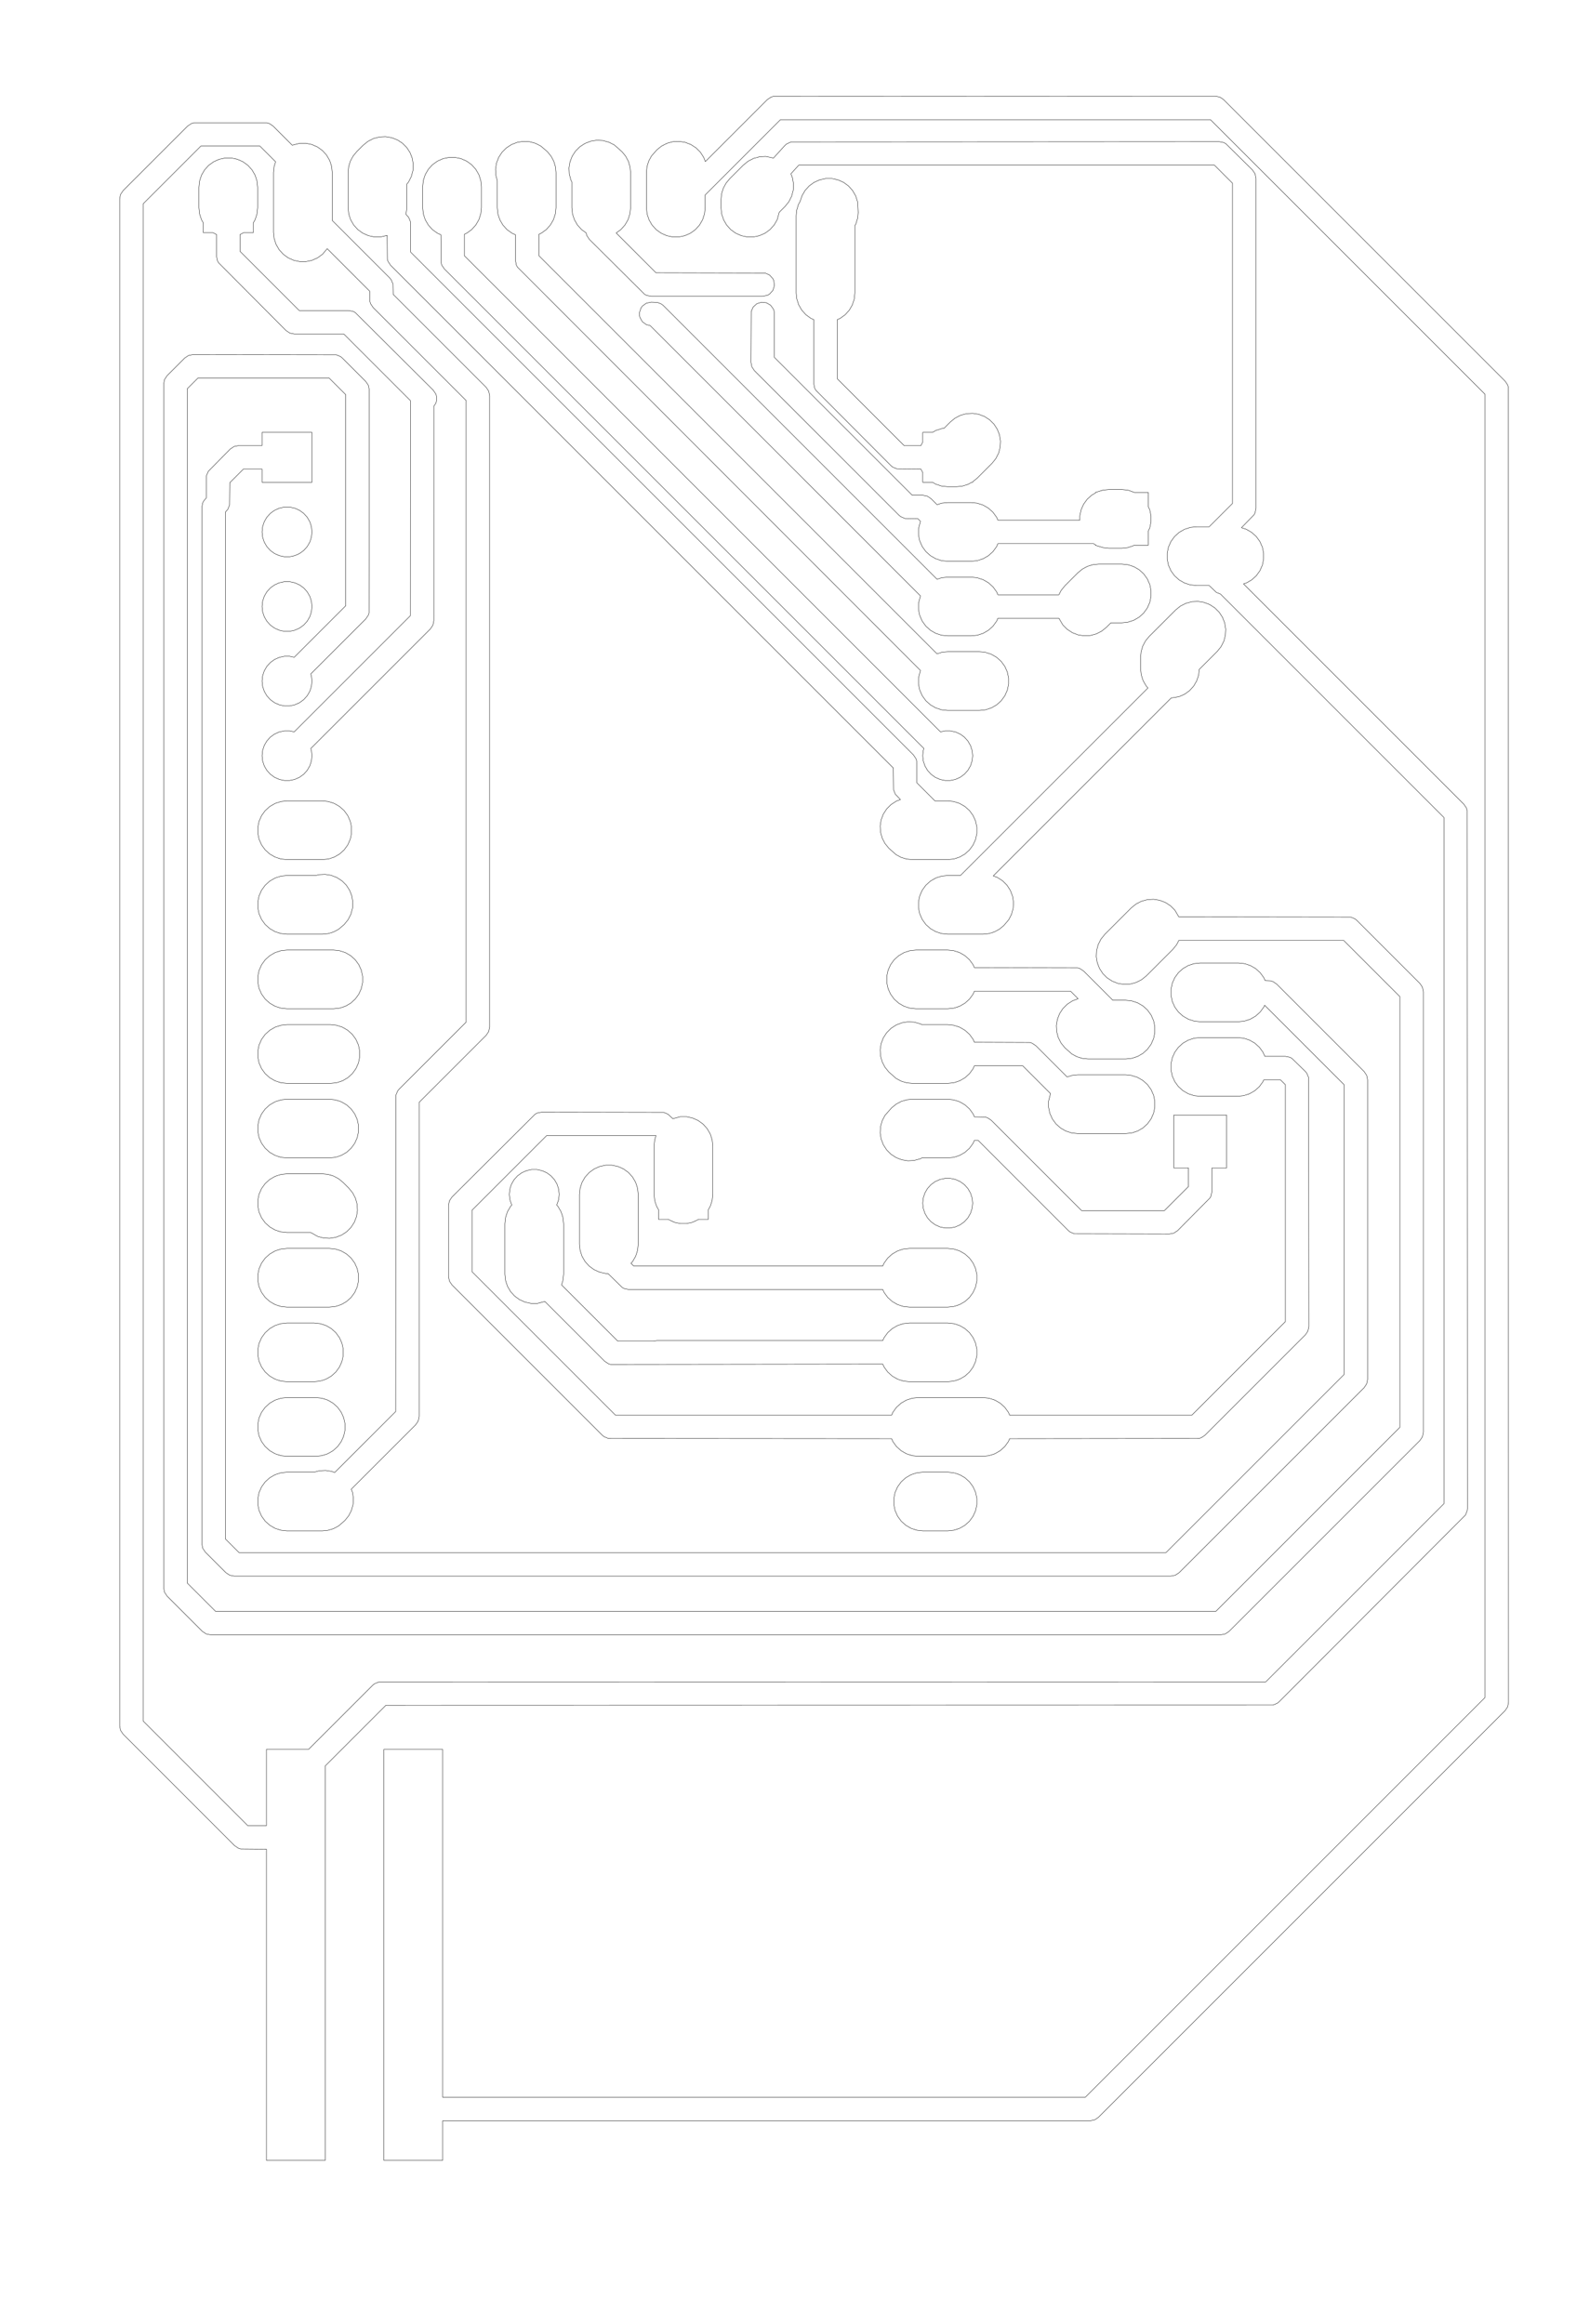 <?xml version="1.0" standalone="no"?>
<!DOCTYPE svg PUBLIC "-//W3C//DTD SVG 1.1//EN"
"http://www.w3.org/Graphics/SVG/1.1/DTD/svg11.dtd">
<svg width="204.661" height="299.15" viewBox="0 0 4263.78 6232.28" version="1.1"
xmlns="http://www.w3.org/2000/svg"
xmlns:xlink="http://www.w3.org/1999/xlink">
<polyline points="702.756,1426.38 704.218,1440.29 708.542,1453.6 715.538,1465.72 724.9,1476.12 736.22,1484.34 749.002,1490.03 762.688,1492.94 776.68,1492.94 790.366,1490.03 803.148,1484.34 814.468,1476.12 823.832,1465.72 830.828,1453.6 835.15,1440.29 836.614,1426.38 835.15,1412.46 830.828,1399.15 823.832,1387.04 814.468,1376.64 803.148,1368.41 790.366,1362.72 776.68,1359.81 762.688,1359.81 749.002,1362.72 736.22,1368.41 724.9,1376.64 715.538,1387.04 708.542,1399.15 704.218,1412.46 702.756,1426.38" style="stroke:rgb(103,198,105);stroke-width:0;fill:none;stroke-opacity:0.5;stroke-linecap:round;stroke-linejoin:round;;fill:none"/>
<polyline points="702.756,1426.38 704.218,1440.29 708.542,1453.6 715.538,1465.72 724.9,1476.12 736.22,1484.34 749.002,1490.03 762.688,1492.94 776.68,1492.94 790.366,1490.03 803.148,1484.34 814.468,1476.12 823.832,1465.72 830.828,1453.6 835.15,1440.29 836.614,1426.38 835.15,1412.46 830.828,1399.15 823.832,1387.04 814.468,1376.64 803.148,1368.41 790.366,1362.72 776.68,1359.81 762.688,1359.81 749.002,1362.72 736.22,1368.41 724.9,1376.64 715.538,1387.04 708.542,1399.15 704.218,1412.46 702.756,1426.38" style="stroke:rgb(0,0,0);stroke-width:1px;fill:none;stroke-opacity:1;stroke-linecap:round;stroke-linejoin:round;;fill:none"/>
<polyline points="702.756,1626.38 704.218,1640.29 708.542,1653.6 715.538,1665.72 724.9,1676.12 736.22,1684.34 749.002,1690.03 762.688,1692.94 776.68,1692.94 790.366,1690.03 803.148,1684.34 814.468,1676.12 823.832,1665.72 830.828,1653.6 835.15,1640.29 836.614,1626.38 835.15,1612.46 830.828,1599.15 823.832,1587.04 814.468,1576.64 803.148,1568.41 790.366,1562.72 776.68,1559.81 762.688,1559.81 749.002,1562.72 736.22,1568.41 724.9,1576.64 715.538,1587.04 708.542,1599.15 704.218,1612.46 702.756,1626.38" style="stroke:rgb(115,81,255);stroke-width:0;fill:none;stroke-opacity:0.5;stroke-linecap:round;stroke-linejoin:round;;fill:none"/>
<polyline points="702.756,1626.38 704.218,1640.29 708.542,1653.6 715.538,1665.72 724.9,1676.12 736.22,1684.34 749.002,1690.03 762.688,1692.94 776.68,1692.94 790.366,1690.03 803.148,1684.34 814.468,1676.12 823.832,1665.72 830.828,1653.6 835.15,1640.29 836.614,1626.38 835.15,1612.46 830.828,1599.15 823.832,1587.04 814.468,1576.64 803.148,1568.41 790.366,1562.72 776.68,1559.81 762.688,1559.81 749.002,1562.72 736.22,1568.41 724.9,1576.64 715.538,1587.04 708.542,1599.15 704.218,1612.46 702.756,1626.38" style="stroke:rgb(0,0,0);stroke-width:1px;fill:none;stroke-opacity:1;stroke-linecap:round;stroke-linejoin:round;;fill:none"/>
<polyline points="2474.41,3226.38 2475.87,3240.29 2480.19,3253.6 2487.19,3265.72 2496.55,3276.12 2507.87,3284.34 2520.66,3290.03 2534.34,3292.94 2548.33,3292.94 2562.02,3290.03 2574.8,3284.34 2586.12,3276.12 2595.48,3265.72 2602.48,3253.6 2606.8,3240.29 2608.27,3226.38 2606.8,3212.46 2602.48,3199.15 2595.48,3187.04 2586.12,3176.64 2574.8,3168.41 2562.02,3162.72 2548.33,3159.81 2534.34,3159.81 2520.66,3162.72 2507.87,3168.41 2496.55,3176.64 2487.19,3187.04 2480.19,3199.15 2475.87,3212.46 2474.41,3226.38" style="stroke:rgb(74,236,41);stroke-width:0;fill:none;stroke-opacity:0.5;stroke-linecap:round;stroke-linejoin:round;;fill:none"/>
<polyline points="2474.41,3226.38 2475.87,3240.29 2480.19,3253.6 2487.19,3265.72 2496.55,3276.12 2507.87,3284.34 2520.66,3290.03 2534.34,3292.94 2548.33,3292.94 2562.02,3290.03 2574.8,3284.34 2586.12,3276.12 2595.48,3265.72 2602.48,3253.6 2606.8,3240.29 2608.27,3226.38 2606.8,3212.46 2602.48,3199.15 2595.48,3187.04 2586.12,3176.64 2574.8,3168.41 2562.02,3162.72 2548.33,3159.81 2534.34,3159.81 2520.66,3162.72 2507.87,3168.41 2496.55,3176.64 2487.19,3187.04 2480.19,3199.15 2475.87,3212.46 2474.41,3226.38" style="stroke:rgb(0,0,0);stroke-width:1px;fill:none;stroke-opacity:1;stroke-linecap:round;stroke-linejoin:round;;fill:none"/>
<polyline points="691.376,3834.61 691.376,3818.15 694.798,3802.05 701.494,3787.01 711.168,3773.69 723.402,3762.68 737.658,3754.44 753.314,3749.36 769.684,3747.64 846.85,3747.64 863.22,3749.36 878.876,3754.44 893.132,3762.68 905.364,3773.69 915.04,3787.01 921.736,3802.05 925.158,3818.15 925.158,3834.61 921.736,3850.71 915.04,3865.75 905.364,3879.06 893.132,3890.08 878.876,3898.31 863.22,3903.4 846.85,3905.12 769.684,3905.12 753.314,3903.4 737.658,3898.31 723.402,3890.08 711.168,3879.06 701.494,3865.75 694.798,3850.71 691.376,3834.61" style="stroke:rgb(205,186,171);stroke-width:0;fill:none;stroke-opacity:0.5;stroke-linecap:round;stroke-linejoin:round;;fill:none"/>
<polyline points="691.376,3834.61 691.376,3818.15 694.798,3802.05 701.494,3787.01 711.168,3773.69 723.402,3762.68 737.658,3754.44 753.314,3749.36 769.684,3747.64 846.85,3747.64 863.22,3749.36 878.876,3754.44 893.132,3762.68 905.364,3773.69 915.04,3787.01 921.736,3802.05 925.158,3818.15 925.158,3834.61 921.736,3850.71 915.04,3865.75 905.364,3879.06 893.132,3890.08 878.876,3898.31 863.22,3903.4 846.85,3905.12 769.684,3905.12 753.314,3903.4 737.658,3898.31 723.402,3890.08 711.168,3879.06 701.494,3865.75 694.798,3850.71 691.376,3834.61" style="stroke:rgb(0,0,0);stroke-width:1px;fill:none;stroke-opacity:1;stroke-linecap:round;stroke-linejoin:round;;fill:none"/>
<polyline points="691.376,3634.61 691.376,3618.15 694.798,3602.05 701.494,3587.01 711.168,3573.69 723.402,3562.68 737.658,3554.44 753.314,3549.36 769.684,3547.64 842.126,3547.64 858.496,3549.36 874.152,3554.44 888.408,3562.68 900.64,3573.69 910.316,3587.01 917.012,3602.05 920.434,3618.15 920.434,3634.61 917.012,3650.71 910.316,3665.75 900.64,3679.06 888.408,3690.08 874.152,3698.31 858.496,3703.4 842.126,3705.12 769.684,3705.12 753.314,3703.4 737.658,3698.31 723.402,3690.08 711.168,3679.06 701.494,3665.75 694.798,3650.71 691.376,3634.61" style="stroke:rgb(242,251,227);stroke-width:0;fill:none;stroke-opacity:0.5;stroke-linecap:round;stroke-linejoin:round;;fill:none"/>
<polyline points="691.376,3634.61 691.376,3618.15 694.798,3602.05 701.494,3587.01 711.168,3573.69 723.402,3562.68 737.658,3554.44 753.314,3549.36 769.684,3547.64 842.126,3547.64 858.496,3549.36 874.152,3554.44 888.408,3562.68 900.64,3573.69 910.316,3587.01 917.012,3602.05 920.434,3618.15 920.434,3634.61 917.012,3650.71 910.316,3665.75 900.64,3679.06 888.408,3690.08 874.152,3698.31 858.496,3703.4 842.126,3705.12 769.684,3705.12 753.314,3703.4 737.658,3698.31 723.402,3690.08 711.168,3679.06 701.494,3665.75 694.798,3650.71 691.376,3634.61" style="stroke:rgb(0,0,0);stroke-width:1px;fill:none;stroke-opacity:1;stroke-linecap:round;stroke-linejoin:round;;fill:none"/>
<polyline points="691.376,3434.61 691.376,3418.15 694.798,3402.05 701.494,3387.01 711.168,3373.69 723.402,3362.68 737.658,3354.44 753.314,3349.36 769.684,3347.64 883.07,3347.64 899.442,3349.36 915.096,3354.44 929.352,3362.68 941.586,3373.69 951.262,3387.01 957.956,3402.05 961.378,3418.15 961.378,3434.61 957.956,3450.71 951.262,3465.75 941.586,3479.06 929.352,3490.08 915.096,3498.31 899.442,3503.4 883.07,3505.12 769.684,3505.12 753.314,3503.4 737.658,3498.31 723.402,3490.08 711.168,3479.06 701.494,3465.75 694.798,3450.71 691.376,3434.61" style="stroke:rgb(70,124,194);stroke-width:0;fill:none;stroke-opacity:0.5;stroke-linecap:round;stroke-linejoin:round;;fill:none"/>
<polyline points="691.376,3434.61 691.376,3418.15 694.798,3402.05 701.494,3387.01 711.168,3373.69 723.402,3362.68 737.658,3354.44 753.314,3349.36 769.684,3347.64 883.07,3347.64 899.442,3349.36 915.096,3354.44 929.352,3362.68 941.586,3373.69 951.262,3387.01 957.956,3402.05 961.378,3418.15 961.378,3434.61 957.956,3450.71 951.262,3465.75 941.586,3479.06 929.352,3490.08 915.096,3498.31 899.442,3503.4 883.07,3505.12 769.684,3505.12 753.314,3503.4 737.658,3498.31 723.402,3490.08 711.168,3479.06 701.494,3465.75 694.798,3450.71 691.376,3434.61" style="stroke:rgb(0,0,0);stroke-width:1px;fill:none;stroke-opacity:1;stroke-linecap:round;stroke-linejoin:round;;fill:none"/>
<polyline points="691.376,3034.61 691.376,3018.15 694.798,3002.05 701.494,2987.01 711.168,2973.69 723.402,2962.68 737.658,2954.44 753.314,2949.36 769.684,2947.64 883.07,2947.64 899.442,2949.36 915.096,2954.44 929.352,2962.68 941.586,2973.69 951.262,2987.01 957.956,3002.05 961.378,3018.15 961.378,3034.61 957.956,3050.71 951.262,3065.75 941.586,3079.06 929.352,3090.08 915.096,3098.31 899.442,3103.4 883.07,3105.12 769.684,3105.12 753.314,3103.4 737.658,3098.31 723.402,3090.08 711.168,3079.06 701.494,3065.75 694.798,3050.71 691.376,3034.61" style="stroke:rgb(84,248,27);stroke-width:0;fill:none;stroke-opacity:0.5;stroke-linecap:round;stroke-linejoin:round;;fill:none"/>
<polyline points="691.376,3034.61 691.376,3018.15 694.798,3002.05 701.494,2987.01 711.168,2973.69 723.402,2962.68 737.658,2954.44 753.314,2949.36 769.684,2947.64 883.07,2947.64 899.442,2949.36 915.096,2954.44 929.352,2962.68 941.586,2973.69 951.262,2987.01 957.956,3002.05 961.378,3018.15 961.378,3034.61 957.956,3050.71 951.262,3065.75 941.586,3079.06 929.352,3090.08 915.096,3098.31 899.442,3103.4 883.07,3105.12 769.684,3105.12 753.314,3103.4 737.658,3098.31 723.402,3090.08 711.168,3079.06 701.494,3065.75 694.798,3050.71 691.376,3034.61" style="stroke:rgb(0,0,0);stroke-width:1px;fill:none;stroke-opacity:1;stroke-linecap:round;stroke-linejoin:round;;fill:none"/>
<polyline points="691.376,2834.61 691.376,2818.15 694.798,2802.05 701.494,2787.01 711.168,2773.69 723.402,2762.68 737.658,2754.44 753.314,2749.36 769.684,2747.64 886.22,2747.64 902.59,2749.36 918.246,2754.44 932.502,2762.68 944.734,2773.69 954.41,2787.01 961.106,2802.05 964.528,2818.15 964.528,2834.61 961.106,2850.71 954.41,2865.75 944.734,2879.06 932.502,2890.08 918.246,2898.31 902.59,2903.4 886.22,2905.12 769.684,2905.12 753.314,2903.4 737.658,2898.31 723.402,2890.08 711.168,2879.06 701.494,2865.75 694.798,2850.71 691.376,2834.61" style="stroke:rgb(232,231,141);stroke-width:0;fill:none;stroke-opacity:0.5;stroke-linecap:round;stroke-linejoin:round;;fill:none"/>
<polyline points="691.376,2834.61 691.376,2818.15 694.798,2802.05 701.494,2787.01 711.168,2773.69 723.402,2762.68 737.658,2754.44 753.314,2749.36 769.684,2747.64 886.22,2747.64 902.59,2749.36 918.246,2754.44 932.502,2762.68 944.734,2773.69 954.41,2787.01 961.106,2802.05 964.528,2818.15 964.528,2834.61 961.106,2850.71 954.41,2865.75 944.734,2879.06 932.502,2890.08 918.246,2898.31 902.59,2903.4 886.22,2905.12 769.684,2905.12 753.314,2903.4 737.658,2898.31 723.402,2890.08 711.168,2879.06 701.494,2865.75 694.798,2850.71 691.376,2834.61" style="stroke:rgb(0,0,0);stroke-width:1px;fill:none;stroke-opacity:1;stroke-linecap:round;stroke-linejoin:round;;fill:none"/>
<polyline points="691.376,2634.61 691.376,2618.15 694.798,2602.05 701.494,2587.01 711.168,2573.69 723.402,2562.68 737.658,2554.44 753.314,2549.36 769.684,2547.64 894.094,2547.64 910.464,2549.36 926.12,2554.44 940.376,2562.68 952.61,2573.69 962.284,2587.01 968.98,2602.05 972.402,2618.15 972.402,2634.61 968.98,2650.71 962.284,2665.75 952.61,2679.06 940.376,2690.08 926.12,2698.31 910.464,2703.4 894.094,2705.12 769.684,2705.12 753.314,2703.4 737.658,2698.31 723.402,2690.08 711.168,2679.06 701.494,2665.75 694.798,2650.71 691.376,2634.61" style="stroke:rgb(118,90,46);stroke-width:0;fill:none;stroke-opacity:0.5;stroke-linecap:round;stroke-linejoin:round;;fill:none"/>
<polyline points="691.376,2634.61 691.376,2618.15 694.798,2602.05 701.494,2587.01 711.168,2573.69 723.402,2562.68 737.658,2554.44 753.314,2549.36 769.684,2547.64 894.094,2547.64 910.464,2549.36 926.12,2554.44 940.376,2562.68 952.61,2573.69 962.284,2587.01 968.98,2602.05 972.402,2618.15 972.402,2634.61 968.98,2650.71 962.284,2665.75 952.61,2679.06 940.376,2690.08 926.12,2698.31 910.464,2703.4 894.094,2705.12 769.684,2705.12 753.314,2703.4 737.658,2698.31 723.402,2690.08 711.168,2679.06 701.494,2665.75 694.798,2650.71 691.376,2634.61" style="stroke:rgb(0,0,0);stroke-width:1px;fill:none;stroke-opacity:1;stroke-linecap:round;stroke-linejoin:round;;fill:none"/>
<polyline points="691.376,2234.61 691.376,2218.15 694.798,2202.05 701.494,2187.01 711.168,2173.69 723.402,2162.68 737.658,2154.44 753.314,2149.36 769.684,2147.64 864.336,2147.64 880.708,2149.36 896.362,2154.44 910.618,2162.68 922.852,2173.69 932.528,2187.01 939.222,2202.05 942.646,2218.15 942.646,2234.61 939.222,2250.71 932.528,2265.75 922.852,2279.06 910.618,2290.08 896.362,2298.31 880.708,2303.4 864.336,2305.12 769.684,2305.12 753.314,2303.4 737.658,2298.31 723.402,2290.08 711.168,2279.06 701.494,2265.75 694.798,2250.71 691.376,2234.61" style="stroke:rgb(99,51,159);stroke-width:0;fill:none;stroke-opacity:0.5;stroke-linecap:round;stroke-linejoin:round;;fill:none"/>
<polyline points="691.376,2234.61 691.376,2218.15 694.798,2202.05 701.494,2187.01 711.168,2173.69 723.402,2162.68 737.658,2154.44 753.314,2149.36 769.684,2147.64 864.336,2147.64 880.708,2149.36 896.362,2154.44 910.618,2162.68 922.852,2173.69 932.528,2187.01 939.222,2202.05 942.646,2218.15 942.646,2234.61 939.222,2250.71 932.528,2265.75 922.852,2279.06 910.618,2290.08 896.362,2298.31 880.708,2303.4 864.336,2305.12 769.684,2305.12 753.314,2303.4 737.658,2298.31 723.402,2290.08 711.168,2279.06 701.494,2265.75 694.798,2250.71 691.376,2234.61" style="stroke:rgb(0,0,0);stroke-width:1px;fill:none;stroke-opacity:1;stroke-linecap:round;stroke-linejoin:round;;fill:none"/>
<polyline points="2396.89,4034.61 2396.89,4018.15 2400.31,4002.05 2407.01,3987.01 2416.68,3973.69 2428.91,3962.68 2443.17,3954.44 2458.83,3949.36 2475.2,3947.64 2541.34,3947.64 2557.71,3949.36 2573.36,3954.44 2587.62,3962.68 2599.85,3973.69 2609.53,3987.01 2616.22,4002.05 2619.65,4018.15 2619.65,4034.61 2616.22,4050.71 2609.53,4065.75 2599.85,4079.06 2587.62,4090.08 2573.36,4098.31 2557.71,4103.4 2541.34,4105.12 2475.2,4105.12 2458.83,4103.4 2443.17,4098.31 2428.91,4090.08 2416.68,4079.06 2407.01,4065.75 2400.31,4050.71 2396.89,4034.61" style="stroke:rgb(201,154,102);stroke-width:0;fill:none;stroke-opacity:0.5;stroke-linecap:round;stroke-linejoin:round;;fill:none"/>
<polyline points="2396.89,4034.61 2396.89,4018.15 2400.31,4002.05 2407.01,3987.01 2416.68,3973.69 2428.91,3962.68 2443.17,3954.44 2458.83,3949.36 2475.2,3947.64 2541.34,3947.64 2557.71,3949.36 2573.36,3954.44 2587.62,3962.68 2599.85,3973.69 2609.53,3987.01 2616.22,4002.05 2619.65,4018.15 2619.65,4034.61 2616.22,4050.71 2609.53,4065.75 2599.85,4079.06 2587.62,4090.08 2573.36,4098.31 2557.71,4103.4 2541.34,4105.12 2475.2,4105.12 2458.83,4103.4 2443.17,4098.31 2428.91,4090.08 2416.68,4079.06 2407.01,4065.75 2400.31,4050.71 2396.89,4034.61" style="stroke:rgb(0,0,0);stroke-width:1px;fill:none;stroke-opacity:1;stroke-linecap:round;stroke-linejoin:round;;fill:none"/>
<polyline points="691.376,3234.61 691.376,3218.15 694.798,3202.05 701.494,3187.01 711.168,3173.69 723.402,3162.68 737.658,3154.44 753.314,3149.36 769.684,3147.64 864.336,3147.64 879.698,3149.15 894.468,3153.63 908.082,3160.91 920.014,3170.7 935.598,3186.28 945.958,3199.08 953.43,3213.74 957.692,3229.64 958.552,3246.08 955.978,3262.34 950.078,3277.71 941.114,3291.51 929.474,3303.15 915.668,3312.12 900.3,3318.02 884.042,3320.59 867.602,3319.73 851.702,3315.47 833.478,3305.12 769.684,3305.12 753.314,3303.4 737.658,3298.31 723.402,3290.08 711.168,3279.06 701.494,3265.75 694.798,3250.71 691.376,3234.61" style="stroke:rgb(50,13,183);stroke-width:0;fill:none;stroke-opacity:0.5;stroke-linecap:round;stroke-linejoin:round;;fill:none"/>
<polyline points="691.376,3234.61 691.376,3218.15 694.798,3202.05 701.494,3187.01 711.168,3173.69 723.402,3162.68 737.658,3154.44 753.314,3149.36 769.684,3147.64 864.336,3147.64 879.698,3149.15 894.468,3153.63 908.082,3160.91 920.014,3170.7 935.598,3186.28 945.958,3199.08 953.43,3213.74 957.692,3229.64 958.552,3246.08 955.978,3262.34 950.078,3277.71 941.114,3291.51 929.474,3303.15 915.668,3312.12 900.3,3318.02 884.042,3320.59 867.602,3319.73 851.702,3315.47 833.478,3305.12 769.684,3305.12 753.314,3303.4 737.658,3298.31 723.402,3290.08 711.168,3279.06 701.494,3265.75 694.798,3250.71 691.376,3234.61" style="stroke:rgb(0,0,0);stroke-width:1px;fill:none;stroke-opacity:1;stroke-linecap:round;stroke-linejoin:round;;fill:none"/>
<polyline points="691.376,2434.61 691.376,2418.15 694.798,2402.05 701.494,2387.01 711.168,2373.69 723.402,2362.68 737.658,2354.44 753.314,2349.36 769.684,2347.64 847.032,2347.64 855.168,2345.46 871.606,2344.6 887.866,2347.17 903.234,2353.07 917.038,2362.03 928.678,2373.67 937.644,2387.48 943.544,2402.85 946.118,2419.11 945.256,2435.55 940.996,2451.45 933.522,2466.11 923.164,2478.91 908.082,2491.85 894.468,2499.12 879.698,2503.6 864.336,2505.12 769.684,2505.12 753.314,2503.4 737.658,2498.31 723.402,2490.08 711.168,2479.06 701.494,2465.75 694.798,2450.71 691.376,2434.61" style="stroke:rgb(49,88,163);stroke-width:0;fill:none;stroke-opacity:0.5;stroke-linecap:round;stroke-linejoin:round;;fill:none"/>
<polyline points="691.376,2434.61 691.376,2418.15 694.798,2402.05 701.494,2387.01 711.168,2373.69 723.402,2362.68 737.658,2354.44 753.314,2349.36 769.684,2347.64 847.032,2347.64 855.168,2345.46 871.606,2344.6 887.866,2347.17 903.234,2353.07 917.038,2362.03 928.678,2373.67 937.644,2387.48 943.544,2402.85 946.118,2419.11 945.256,2435.55 940.996,2451.45 933.522,2466.11 923.164,2478.91 908.082,2491.85 894.468,2499.12 879.698,2503.6 864.336,2505.12 769.684,2505.12 753.314,2503.4 737.658,2498.31 723.402,2490.08 711.168,2479.06 701.494,2465.75 694.798,2450.71 691.376,2434.61" style="stroke:rgb(0,0,0);stroke-width:1px;fill:none;stroke-opacity:1;stroke-linecap:round;stroke-linejoin:round;;fill:none"/>
<polyline points="1553.94,3336.61 1553.94,3202.76 1555.66,3186.38 1560.74,3170.73 1568.97,3156.47 1579.99,3144.24 1593.31,3134.56 1608.34,3127.87 1624.45,3124.45 1640.91,3124.45 1657.01,3127.87 1672.05,3134.56 1685.36,3144.24 1696.38,3156.47 1704.61,3170.73 1709.7,3186.38 1711.42,3202.76 1711.42,3336.61 1709.7,3352.98 1704.61,3368.64 1696.38,3382.9 1692.07,3387.68 1699.27,3394.88 2367.28,3394.88 2370.78,3387.01 2380.46,3373.69 2392.69,3362.68 2406.95,3354.44 2422.6,3349.36 2438.98,3347.64 2541.34,3347.64 2557.71,3349.36 2573.36,3354.44 2587.62,3362.68 2599.85,3373.69 2609.53,3387.01 2616.22,3402.05 2619.65,3418.15 2619.65,3434.61 2616.22,3450.71 2609.53,3465.75 2599.85,3479.06 2587.62,3490.08 2573.36,3498.31 2557.71,3503.4 2541.34,3505.12 2438.98,3505.12 2422.6,3503.4 2406.95,3498.31 2392.69,3490.08 2380.46,3479.06 2370.78,3465.75 2367.28,3457.87 1686.22,3457.87 1674.17,3455.48 1668.72,3452.57 1630.22,3414.92 1624.45,3414.92 1608.34,3411.5 1593.31,3404.8 1579.99,3395.13 1568.97,3382.9 1560.74,3368.64 1555.66,3352.98 1553.94,3336.61" style="stroke:rgb(90,37,93);stroke-width:0;fill:none;stroke-opacity:0.5;stroke-linecap:round;stroke-linejoin:round;;fill:none"/>
<polyline points="1553.94,3336.61 1553.94,3202.76 1555.66,3186.38 1560.74,3170.73 1568.97,3156.47 1579.99,3144.24 1593.31,3134.56 1608.34,3127.87 1624.45,3124.45 1640.91,3124.45 1657.01,3127.87 1672.05,3134.56 1685.36,3144.24 1696.38,3156.47 1704.61,3170.73 1709.7,3186.38 1711.42,3202.76 1711.42,3336.61 1709.7,3352.98 1704.61,3368.64 1696.38,3382.9 1692.07,3387.68 1699.27,3394.88 2367.28,3394.88 2370.78,3387.01 2380.46,3373.69 2392.69,3362.68 2406.95,3354.44 2422.6,3349.36 2438.98,3347.64 2541.34,3347.64 2557.71,3349.36 2573.36,3354.44 2587.62,3362.68 2599.85,3373.69 2609.53,3387.01 2616.22,3402.05 2619.65,3418.15 2619.65,3434.61 2616.22,3450.71 2609.53,3465.75 2599.85,3479.06 2587.62,3490.08 2573.36,3498.31 2557.71,3503.4 2541.34,3505.12 2438.98,3505.12 2422.6,3503.4 2406.95,3498.31 2392.69,3490.08 2380.46,3479.06 2370.78,3465.75 2367.28,3457.87 1686.22,3457.87 1674.17,3455.48 1668.72,3452.57 1630.22,3414.92 1624.45,3414.92 1608.34,3411.5 1593.31,3404.8 1579.99,3395.13 1568.97,3382.9 1560.74,3368.64 1555.66,3352.98 1553.94,3336.61" style="stroke:rgb(0,0,0);stroke-width:1px;fill:none;stroke-opacity:1;stroke-linecap:round;stroke-linejoin:round;;fill:none"/>
<polyline points="1328.85,453.588 1329.71,470.028 1333.46,484.04 1333.46,557.086 1335.18,573.456 1340.27,589.112 1348.5,603.368 1359.52,615.602 1372.83,625.276 1382.28,629.484 1382.28,698.818 1384.68,710.872 1387.59,716.316 2468.3,1797.89 2463.03,1818.15 2463.03,1834.61 2466.45,1850.71 2473.15,1865.75 2482.82,1879.06 2495.06,1890.08 2509.31,1898.31 2524.97,1903.4 2541.34,1905.12 2626.38,1905.12 2642.75,1903.4 2658.4,1898.31 2672.66,1890.08 2684.89,1879.06 2694.57,1865.75 2701.26,1850.71 2704.69,1834.61 2704.69,1818.15 2701.26,1802.05 2694.57,1787.01 2684.89,1773.69 2672.66,1762.68 2658.4,1754.44 2642.75,1749.36 2626.38,1747.64 2541.34,1747.64 2524.97,1749.36 2512.81,1753.31 1445.27,685.772 1445.27,628.082 1451.57,625.276 1464.89,615.602 1475.91,603.368 1484.14,589.112 1489.22,573.456 1490.94,557.086 1490.94,462.434 1489.43,447.072 1484.95,432.302 1477.67,418.688 1467.88,406.756 1450.36,391.672 1435.7,384.2 1419.8,379.938 1403.36,379.078 1387.1,381.652 1371.73,387.552 1357.93,396.516 1346.29,408.156 1337.32,421.962 1331.42,437.33 1328.85,453.588" style="stroke:rgb(5,23,88);stroke-width:0;fill:none;stroke-opacity:0.5;stroke-linecap:round;stroke-linejoin:round;;fill:none"/>
<polyline points="1328.85,453.588 1329.71,470.028 1333.46,484.04 1333.46,557.086 1335.18,573.456 1340.27,589.112 1348.5,603.368 1359.52,615.602 1372.83,625.276 1382.28,629.484 1382.28,698.818 1384.68,710.872 1387.59,716.316 2468.3,1797.89 2463.03,1818.15 2463.03,1834.61 2466.45,1850.71 2473.15,1865.75 2482.82,1879.06 2495.06,1890.08 2509.31,1898.31 2524.97,1903.4 2541.34,1905.12 2626.38,1905.12 2642.75,1903.4 2658.4,1898.31 2672.66,1890.08 2684.89,1879.06 2694.57,1865.75 2701.26,1850.71 2704.69,1834.61 2704.69,1818.15 2701.26,1802.05 2694.57,1787.01 2684.89,1773.69 2672.66,1762.68 2658.4,1754.44 2642.75,1749.36 2626.38,1747.64 2541.34,1747.64 2524.97,1749.36 2512.81,1753.31 1445.27,685.772 1445.27,628.082 1451.57,625.276 1464.89,615.602 1475.91,603.368 1484.14,589.112 1489.22,573.456 1490.94,557.086 1490.94,462.434 1489.43,447.072 1484.95,432.302 1477.67,418.688 1467.88,406.756 1450.36,391.672 1435.7,384.2 1419.8,379.938 1403.36,379.078 1387.1,381.652 1371.73,387.552 1357.93,396.516 1346.29,408.156 1337.32,421.962 1331.42,437.33 1328.85,453.588" style="stroke:rgb(0,0,0);stroke-width:1px;fill:none;stroke-opacity:1;stroke-linecap:round;stroke-linejoin:round;;fill:none"/>
<polyline points="1714.74,845.024 1714.74,838.44 1718.79,825.984 1722.66,820.658 1733.25,812.96 1746.06,810.236 1762.84,810.842 1774.19,815.544 1778.96,819.462 2512.81,1553.31 2524.97,1549.36 2541.34,1547.64 2604.33,1547.64 2620.7,1549.36 2636.36,1554.44 2650.61,1562.68 2662.85,1573.69 2672.52,1587.01 2676.03,1594.88 2839.58,1594.88 2845.38,1583.49 2855.74,1570.7 2890.78,1535.66 2902.71,1525.87 2916.32,1518.59 2931.09,1514.11 2946.46,1512.6 3008.27,1512.6 3024.64,1514.32 3040.29,1519.41 3054.55,1527.64 3066.78,1538.65 3076.46,1551.97 3083.15,1567.01 3086.58,1583.11 3086.58,1599.57 3083.15,1615.67 3076.46,1630.71 3066.78,1644.03 3054.55,1655.04 3040.29,1663.27 3024.64,1668.36 3008.27,1670.08 2979.07,1670.08 2967.09,1682.05 2954.3,1692.41 2939.63,1699.89 2923.73,1704.15 2907.3,1705.01 2891.04,1702.43 2875.67,1696.54 2861.86,1687.57 2850.22,1675.93 2839.63,1657.87 2676.03,1657.87 2672.52,1665.75 2662.85,1679.06 2650.61,1690.08 2636.36,1698.31 2620.7,1703.4 2604.33,1705.12 2541.34,1705.12 2524.97,1703.4 2509.31,1698.31 2495.06,1690.08 2482.82,1679.06 2473.15,1665.75 2466.45,1650.71 2463.03,1634.61 2463.03,1618.15 2468.3,1597.89 1743.36,872.944 1733.25,870.506 1722.66,862.808 1716.11,851.466 1714.74,845.024" style="stroke:rgb(233,94,212);stroke-width:0;fill:none;stroke-opacity:0.5;stroke-linecap:round;stroke-linejoin:round;;fill:none"/>
<polyline points="1714.74,845.024 1714.74,838.44 1718.79,825.984 1722.66,820.658 1733.25,812.96 1746.06,810.236 1762.84,810.842 1774.19,815.544 1778.96,819.462 2512.81,1553.31 2524.97,1549.36 2541.34,1547.64 2604.33,1547.64 2620.7,1549.36 2636.36,1554.44 2650.61,1562.68 2662.85,1573.69 2672.52,1587.01 2676.03,1594.88 2839.58,1594.88 2845.38,1583.49 2855.74,1570.7 2890.78,1535.66 2902.71,1525.87 2916.32,1518.59 2931.09,1514.11 2946.46,1512.6 3008.27,1512.6 3024.64,1514.32 3040.29,1519.41 3054.55,1527.64 3066.78,1538.65 3076.46,1551.97 3083.15,1567.01 3086.58,1583.11 3086.58,1599.57 3083.15,1615.67 3076.46,1630.71 3066.78,1644.03 3054.55,1655.04 3040.29,1663.27 3024.64,1668.36 3008.27,1670.08 2979.07,1670.08 2967.09,1682.05 2954.3,1692.41 2939.63,1699.89 2923.73,1704.15 2907.3,1705.01 2891.04,1702.43 2875.67,1696.54 2861.86,1687.57 2850.22,1675.93 2839.63,1657.87 2676.03,1657.87 2672.52,1665.75 2662.85,1679.06 2650.61,1690.08 2636.36,1698.31 2620.7,1703.4 2604.33,1705.12 2541.34,1705.12 2524.97,1703.4 2509.31,1698.31 2495.06,1690.08 2482.82,1679.06 2473.15,1665.75 2466.45,1650.71 2463.03,1634.61 2463.03,1618.15 2468.3,1597.89 1743.36,872.944 1733.25,870.506 1722.66,862.808 1716.11,851.466 1714.74,845.024" style="stroke:rgb(0,0,0);stroke-width:1px;fill:none;stroke-opacity:1;stroke-linecap:round;stroke-linejoin:round;;fill:none"/>
<polyline points="933.464,557.086 933.464,462.434 934.976,447.072 939.458,432.302 946.734,418.688 956.526,406.756 973.85,389.434 986.642,379.074 1001.31,371.6 1017.21,367.34 1033.65,366.478 1049.91,369.054 1065.27,374.952 1079.08,383.918 1090.72,395.558 1099.68,409.364 1105.58,424.732 1108.16,440.99 1107.3,457.428 1103.04,473.328 1095.56,487.996 1090.94,493.7 1090.94,557.086 1088.75,574.916 1095.87,582.894 1100.58,594.248 1101.18,675.99 2449.44,2024.25 2456.26,2034.46 2458.06,2040.37 2458.66,2099.16 2507.14,2147.64 2541.34,2147.64 2557.71,2149.36 2573.36,2154.44 2587.62,2162.68 2599.85,2173.69 2609.53,2187.01 2616.22,2202.05 2619.65,2218.15 2619.65,2234.61 2616.22,2250.71 2609.53,2265.75 2599.85,2279.06 2587.62,2290.08 2573.36,2298.31 2557.71,2303.4 2541.34,2305.12 2446.69,2305.12 2431.32,2303.6 2416.55,2299.12 2402.94,2291.85 2383.3,2274.34 2372.94,2261.55 2365.47,2246.88 2361.2,2230.98 2360.34,2214.55 2362.92,2198.29 2368.82,2182.92 2377.78,2169.11 2389.42,2157.47 2403.23,2148.51 2414.57,2144.15 2400.98,2129.7 2396.27,2118.35 2395.67,2059.56 1047.41,711.308 1040.59,701.09 1038.79,695.18 1038.19,631.236 1020.43,635.394 1003.97,635.394 987.872,631.972 972.834,625.276 959.516,615.602 948.502,603.368 940.272,589.112 935.184,573.456 933.464,557.086" style="stroke:rgb(171,178,205);stroke-width:0;fill:none;stroke-opacity:0.5;stroke-linecap:round;stroke-linejoin:round;;fill:none"/>
<polyline points="933.464,557.086 933.464,462.434 934.976,447.072 939.458,432.302 946.734,418.688 956.526,406.756 973.85,389.434 986.642,379.074 1001.31,371.6 1017.21,367.34 1033.65,366.478 1049.91,369.054 1065.27,374.952 1079.08,383.918 1090.72,395.558 1099.68,409.364 1105.58,424.732 1108.16,440.99 1107.3,457.428 1103.04,473.328 1095.56,487.996 1090.94,493.7 1090.94,557.086 1088.75,574.916 1095.87,582.894 1100.58,594.248 1101.18,675.99 2449.44,2024.25 2456.26,2034.46 2458.06,2040.37 2458.66,2099.16 2507.14,2147.64 2541.34,2147.64 2557.71,2149.36 2573.36,2154.44 2587.62,2162.68 2599.85,2173.69 2609.53,2187.01 2616.22,2202.05 2619.65,2218.15 2619.65,2234.61 2616.22,2250.71 2609.53,2265.75 2599.85,2279.06 2587.62,2290.08 2573.36,2298.31 2557.71,2303.4 2541.34,2305.12 2446.69,2305.12 2431.32,2303.6 2416.55,2299.12 2402.94,2291.85 2383.3,2274.34 2372.94,2261.55 2365.47,2246.88 2361.2,2230.98 2360.34,2214.55 2362.92,2198.29 2368.82,2182.92 2377.78,2169.11 2389.42,2157.47 2403.23,2148.51 2414.57,2144.15 2400.98,2129.7 2396.27,2118.35 2395.67,2059.56 1047.41,711.308 1040.59,701.09 1038.79,695.18 1038.19,631.236 1020.43,635.394 1003.97,635.394 987.872,631.972 972.834,625.276 959.516,615.602 948.502,603.368 940.272,589.112 935.184,573.456 933.464,557.086" style="stroke:rgb(0,0,0);stroke-width:1px;fill:none;stroke-opacity:1;stroke-linecap:round;stroke-linejoin:round;;fill:none"/>
<polyline points="1525.86,450.602 1526.72,467.042 1530.98,482.942 1533.46,487.808 1533.46,557.086 1535.18,573.456 1540.27,589.112 1548.5,603.368 1559.52,615.602 1571.73,624.476 1573.66,631.738 1580.48,641.956 1728.56,789.18 1734.01,792.09 1746.06,794.488 2045.27,794.488 2058.09,791.764 2063.79,788.472 2072.55,778.74 2076.6,766.284 2075.23,753.258 2072.55,747.244 2063.79,737.51 2051.82,732.184 1759.11,731.496 1652.34,624.722 1664.89,615.602 1675.91,603.368 1684.14,589.112 1689.22,573.456 1690.94,557.086 1690.94,462.434 1689.43,447.072 1684.95,432.302 1677.67,418.688 1667.88,406.756 1647.38,388.686 1632.71,381.214 1616.81,376.952 1600.37,376.092 1584.11,378.666 1568.75,384.566 1554.94,393.53 1543.3,405.17 1534.34,418.976 1528.44,434.344 1525.86,450.602" style="stroke:rgb(198,155,180);stroke-width:0;fill:none;stroke-opacity:0.5;stroke-linecap:round;stroke-linejoin:round;;fill:none"/>
<polyline points="1525.86,450.602 1526.72,467.042 1530.98,482.942 1533.46,487.808 1533.46,557.086 1535.18,573.456 1540.27,589.112 1548.5,603.368 1559.52,615.602 1571.73,624.476 1573.66,631.738 1580.48,641.956 1728.56,789.18 1734.01,792.09 1746.06,794.488 2045.27,794.488 2058.09,791.764 2063.79,788.472 2072.55,778.74 2076.6,766.284 2075.23,753.258 2072.55,747.244 2063.79,737.51 2051.82,732.184 1759.11,731.496 1652.34,624.722 1664.89,615.602 1675.91,603.368 1684.14,589.112 1689.22,573.456 1690.94,557.086 1690.94,462.434 1689.43,447.072 1684.95,432.302 1677.67,418.688 1667.88,406.756 1647.38,388.686 1632.71,381.214 1616.81,376.952 1600.37,376.092 1584.11,378.666 1568.75,384.566 1554.94,393.53 1543.3,405.17 1534.34,418.976 1528.44,434.344 1525.86,450.602" style="stroke:rgb(0,0,0);stroke-width:1px;fill:none;stroke-opacity:1;stroke-linecap:round;stroke-linejoin:round;;fill:none"/>
<polyline points="2463.03,2434.61 2463.03,2418.15 2466.45,2402.05 2473.15,2387.01 2482.82,2373.69 2495.06,2362.68 2509.31,2354.44 2524.97,2349.36 2541.34,2347.64 2575.54,2347.64 3078.38,1844.79 3073.7,1839.59 3065.47,1825.33 3060.38,1809.68 3058.66,1793.31 3058.66,1762.2 3060.17,1746.84 3064.65,1732.07 3071.93,1718.46 3081.72,1706.53 3152.59,1635.66 3165.38,1625.3 3180.05,1617.83 3195.95,1613.57 3212.39,1612.71 3228.65,1615.28 3244.01,1621.18 3257.82,1630.15 3269.46,1641.78 3278.42,1655.59 3284.32,1670.96 3286.9,1687.22 3286.04,1703.66 3281.78,1719.56 3274.3,1734.22 3263.94,1747.02 3215.96,1795 3214.42,1809.68 3209.33,1825.33 3201.1,1839.59 3190.09,1851.82 3176.77,1861.5 3161.73,1868.19 3140.64,1871.62 2663.54,2348.71 2674.89,2353.07 2688.69,2362.03 2700.33,2373.67 2709.3,2387.48 2715.2,2402.85 2717.77,2419.11 2716.91,2435.55 2712.65,2451.45 2705.18,2466.11 2691.67,2482.05 2679.74,2491.85 2666.12,2499.12 2651.35,2503.6 2635.99,2505.12 2541.34,2505.12 2524.97,2503.4 2509.31,2498.31 2495.06,2490.08 2482.82,2479.06 2473.15,2465.75 2466.45,2450.71 2463.03,2434.61" style="stroke:rgb(84,17,14);stroke-width:0;fill:none;stroke-opacity:0.5;stroke-linecap:round;stroke-linejoin:round;;fill:none"/>
<polyline points="2463.03,2434.61 2463.03,2418.15 2466.45,2402.05 2473.15,2387.01 2482.82,2373.69 2495.06,2362.68 2509.31,2354.44 2524.97,2349.36 2541.34,2347.64 2575.54,2347.64 3078.38,1844.79 3073.7,1839.59 3065.47,1825.33 3060.38,1809.68 3058.66,1793.31 3058.66,1762.2 3060.17,1746.84 3064.65,1732.07 3071.93,1718.46 3081.72,1706.53 3152.59,1635.66 3165.38,1625.3 3180.05,1617.83 3195.95,1613.57 3212.39,1612.71 3228.65,1615.28 3244.01,1621.18 3257.82,1630.15 3269.46,1641.78 3278.42,1655.59 3284.32,1670.96 3286.9,1687.22 3286.04,1703.66 3281.78,1719.56 3274.3,1734.22 3263.94,1747.02 3215.96,1795 3214.42,1809.68 3209.33,1825.33 3201.1,1839.59 3190.09,1851.82 3176.77,1861.5 3161.73,1868.19 3140.64,1871.62 2663.54,2348.71 2674.89,2353.07 2688.69,2362.03 2700.33,2373.67 2709.3,2387.48 2715.2,2402.85 2717.77,2419.11 2716.91,2435.55 2712.65,2451.45 2705.18,2466.11 2691.67,2482.05 2679.74,2491.85 2666.12,2499.12 2651.35,2503.6 2635.99,2505.12 2541.34,2505.12 2524.97,2503.4 2509.31,2498.31 2495.06,2490.08 2482.82,2479.06 2473.15,2465.75 2466.45,2450.71 2463.03,2434.61" style="stroke:rgb(0,0,0);stroke-width:1px;fill:none;stroke-opacity:1;stroke-linecap:round;stroke-linejoin:round;;fill:none"/>
<polyline points="2360.34,2814.55 2361.2,2830.98 2365.47,2846.88 2372.94,2861.55 2383.3,2874.34 2402.94,2891.85 2416.55,2899.12 2431.32,2903.6 2446.69,2905.12 2541.34,2905.12 2557.71,2903.4 2573.36,2898.31 2587.62,2890.08 2599.85,2879.06 2609.53,2865.75 2613.03,2857.87 2742.46,2857.87 2817.12,2932.53 2811.85,2952.79 2811.85,2969.25 2815.27,2985.35 2821.97,3000.39 2831.64,3013.71 2843.87,3024.72 2858.13,3032.96 2873.79,3038.04 2890.16,3039.76 3018.5,3039.76 3034.87,3038.04 3050.53,3032.96 3064.79,3024.72 3077.02,3013.71 3086.69,3000.39 3093.39,2985.35 3096.81,2969.25 3096.81,2952.79 3093.39,2936.69 3086.69,2921.65 3077.02,2908.34 3064.79,2897.32 3050.53,2889.09 3034.87,2884 3018.5,2882.28 2890.16,2882.28 2873.79,2884 2861.63,2887.95 2777.78,2804.11 2767.56,2797.28 2761.66,2795.49 2613.03,2794.88 2609.53,2787.01 2599.85,2773.69 2587.62,2762.68 2573.36,2754.44 2557.71,2749.36 2541.34,2747.64 2472.06,2747.64 2467.19,2745.16 2451.29,2740.9 2434.85,2740.03 2418.6,2742.61 2403.23,2748.51 2389.42,2757.47 2377.78,2769.11 2368.82,2782.92 2362.92,2798.29 2360.34,2814.55" style="stroke:rgb(130,116,65);stroke-width:0;fill:none;stroke-opacity:0.5;stroke-linecap:round;stroke-linejoin:round;;fill:none"/>
<polyline points="2360.34,2814.55 2361.2,2830.98 2365.47,2846.88 2372.94,2861.55 2383.3,2874.34 2402.94,2891.85 2416.55,2899.12 2431.32,2903.6 2446.69,2905.12 2541.34,2905.12 2557.71,2903.4 2573.36,2898.31 2587.62,2890.08 2599.85,2879.06 2609.53,2865.75 2613.03,2857.87 2742.46,2857.87 2817.12,2932.53 2811.85,2952.79 2811.85,2969.25 2815.27,2985.35 2821.97,3000.39 2831.64,3013.71 2843.87,3024.72 2858.13,3032.96 2873.79,3038.04 2890.16,3039.76 3018.5,3039.76 3034.87,3038.04 3050.53,3032.96 3064.79,3024.72 3077.02,3013.71 3086.69,3000.39 3093.39,2985.35 3096.81,2969.25 3096.81,2952.79 3093.39,2936.69 3086.69,2921.65 3077.02,2908.34 3064.79,2897.32 3050.53,2889.09 3034.87,2884 3018.5,2882.28 2890.16,2882.28 2873.79,2884 2861.63,2887.95 2777.78,2804.11 2767.56,2797.28 2761.66,2795.49 2613.03,2794.88 2609.53,2787.01 2599.85,2773.69 2587.62,2762.68 2573.36,2754.44 2557.71,2749.36 2541.34,2747.64 2472.06,2747.64 2467.19,2745.16 2451.29,2740.9 2434.85,2740.03 2418.6,2742.61 2403.23,2748.51 2389.42,2757.47 2377.78,2769.11 2368.82,2782.92 2362.92,2798.29 2360.34,2814.55" style="stroke:rgb(0,0,0);stroke-width:1px;fill:none;stroke-opacity:1;stroke-linecap:round;stroke-linejoin:round;;fill:none"/>
<polyline points="2377.99,2634.61 2377.99,2618.15 2381.41,2602.05 2388.11,2587.01 2397.78,2573.69 2410.02,2562.68 2424.27,2554.44 2439.93,2549.36 2456.3,2547.64 2541.34,2547.64 2557.71,2549.36 2573.36,2554.44 2587.62,2562.68 2599.85,2573.69 2609.53,2587.01 2613.03,2594.88 2890,2595.49 2895.91,2597.28 2906.13,2604.11 2984.31,2682.28 3018.5,2682.28 3034.87,2684 3050.53,2689.09 3064.79,2697.32 3077.02,2708.34 3086.69,2721.65 3093.39,2736.69 3096.81,2752.79 3096.81,2769.25 3093.39,2785.35 3086.69,2800.39 3077.02,2813.71 3064.79,2824.72 3050.53,2832.96 3034.87,2838.04 3018.5,2839.76 2918.28,2839.76 2902.92,2838.25 2888.15,2833.77 2874.54,2826.49 2855.74,2809.83 2845.38,2797.04 2837.91,2782.37 2833.65,2766.47 2832.78,2750.04 2835.36,2733.78 2841.26,2718.41 2850.22,2704.6 2861.86,2692.96 2875.67,2684 2891.04,2678.1 2870.81,2657.87 2613.03,2657.87 2609.53,2665.75 2599.85,2679.06 2587.62,2690.08 2573.36,2698.31 2557.71,2703.4 2541.34,2705.12 2456.3,2705.12 2439.93,2703.4 2424.27,2698.31 2410.02,2690.08 2397.78,2679.06 2388.11,2665.75 2381.41,2650.71 2377.99,2634.61" style="stroke:rgb(33,61,220);stroke-width:0;fill:none;stroke-opacity:0.5;stroke-linecap:round;stroke-linejoin:round;;fill:none"/>
<polyline points="2377.99,2634.61 2377.99,2618.15 2381.41,2602.05 2388.11,2587.01 2397.78,2573.69 2410.02,2562.68 2424.27,2554.44 2439.93,2549.36 2456.3,2547.64 2541.34,2547.64 2557.71,2549.36 2573.36,2554.44 2587.62,2562.68 2599.85,2573.69 2609.53,2587.01 2613.03,2594.88 2890,2595.49 2895.91,2597.28 2906.13,2604.11 2984.31,2682.28 3018.5,2682.28 3034.87,2684 3050.53,2689.09 3064.79,2697.32 3077.02,2708.34 3086.69,2721.65 3093.39,2736.69 3096.81,2752.79 3096.81,2769.25 3093.39,2785.35 3086.69,2800.39 3077.02,2813.71 3064.79,2824.72 3050.53,2832.96 3034.87,2838.04 3018.5,2839.76 2918.28,2839.76 2902.92,2838.25 2888.15,2833.77 2874.54,2826.49 2855.74,2809.83 2845.38,2797.04 2837.91,2782.37 2833.65,2766.47 2832.78,2750.04 2835.36,2733.78 2841.26,2718.41 2850.22,2704.6 2861.86,2692.96 2875.67,2684 2891.04,2678.1 2870.81,2657.87 2613.03,2657.87 2609.53,2665.75 2599.85,2679.06 2587.62,2690.08 2573.36,2698.31 2557.71,2703.4 2541.34,2705.12 2456.3,2705.12 2439.93,2703.4 2424.27,2698.31 2410.02,2690.08 2397.78,2679.06 2388.11,2665.75 2381.41,2650.71 2377.99,2634.61" style="stroke:rgb(0,0,0);stroke-width:1px;fill:none;stroke-opacity:1;stroke-linecap:round;stroke-linejoin:round;;fill:none"/>
<polyline points="320.866,4627.95 320.866,533.464 323.262,521.41 330.09,511.192 503.318,337.964 513.536,331.136 519.446,329.344 716.15,329.344 722.058,331.136 732.276,337.964 783.712,389.4 803.974,384.124 820.434,384.124 836.536,387.548 851.574,394.242 864.892,403.918 875.906,416.152 884.136,430.408 889.224,446.062 890.944,462.434 890.944,591.284 1045.17,745.506 1049.08,750.28 1053.79,761.632 1054.39,789.376 1303.77,1038.75 1310.59,1048.97 1312.99,1061.02 1312.99,2753.94 1310.59,2765.99 1303.77,2776.21 1124.02,2955.96 1124.01,3798.19 1121.62,3810.25 1114.79,3820.47 942.03,3993.23 945.118,4001.27 947.692,4017.53 946.832,4033.97 942.57,4049.87 935.098,4064.54 924.738,4077.33 908.082,4091.85 894.468,4099.12 879.698,4103.6 864.336,4105.12 769.684,4105.12 753.314,4103.4 737.658,4098.31 723.402,4090.08 711.168,4079.06 701.494,4065.75 694.798,4050.71 691.376,4034.61 691.376,4018.15 694.798,4002.05 701.494,3987.01 711.168,3973.69 723.402,3962.68 737.658,3954.44 753.314,3949.36 769.684,3947.64 842.73,3947.64 856.742,3943.88 873.182,3943.02 889.44,3945.6 897.486,3948.68 1061.02,3785.15 1061.63,2936.77 1066.33,2925.41 1070.25,2920.64 1250,2740.89 1250,1074.07 1000.62,824.694 993.796,814.476 992.004,808.568 991.4,780.824 877.436,666.86 864.892,681.742 851.574,691.418 836.536,698.114 820.434,701.536 803.974,701.536 787.872,698.114 772.834,691.418 759.516,681.742 748.502,669.51 740.272,655.254 735.184,639.598 733.464,623.228 733.464,462.434 735.184,446.062 739.134,433.906 696.96,391.732 538.636,391.732 383.858,546.51 383.858,4614.91 664.62,4895.67 714.566,4895.67 714.566,4690.94 827.504,4690.94 999.382,4519.07 1004.15,4515.15 1015.51,4510.45 3394.43,4509.84 3872.05,4032.23 3872.05,2192.18 3272.95,1593.08 3261.63,1588.39 3242.47,1570.08 3208.27,1570.08 3191.9,1568.36 3176.24,1563.27 3161.98,1555.04 3149.75,1544.03 3140.08,1530.71 3133.38,1515.67 3129.96,1499.57 3129.96,1483.11 3133.38,1467.01 3140.08,1451.97 3149.75,1438.65 3161.98,1427.64 3176.24,1419.41 3191.9,1414.32 3208.27,1412.6 3242.47,1412.6 3305.12,1349.95 3305.12,491.392 3256.64,442.912 2141.91,442.912 2120.9,466.088 2125.38,477.76 2127.95,494.018 2127.09,510.456 2122.83,526.358 2115.36,541.024 2105,553.816 2089.68,569.138 2084.14,589.112 2075.91,603.368 2064.89,615.602 2051.57,625.276 2036.54,631.972 2020.43,635.394 2003.97,635.394 1987.87,631.972 1972.83,625.276 1959.52,615.602 1948.5,603.368 1940.27,589.112 1935.18,573.456 1933.46,557.086 1933.46,535.256 1934.98,519.894 1939.46,505.122 1946.73,491.51 1956.53,479.578 1993.64,442.462 2006.44,432.102 2021.1,424.628 2037,420.368 2053.44,419.506 2074.2,423.81 2104.62,390.26 2109.51,385.888 2121.43,380.602 3269.68,379.92 3281.74,382.318 3287.18,385.228 3358.88,456.074 3365.71,466.292 3368.11,478.346 3368.11,1362.99 3365.71,1375.04 3362.8,1380.49 3329.04,1415.11 3342.26,1419.41 3356.52,1427.64 3368.75,1438.65 3378.43,1451.97 3385.12,1467.01 3388.54,1483.11 3388.54,1499.57 3385.12,1515.67 3378.43,1530.71 3368.75,1544.03 3356.52,1555.04 3342.26,1563.27 3334.68,1565.73 3925.81,2156.86 3932.64,2167.08 3934.43,2172.99 3935.04,4045.27 3934.43,4051.42 3929.73,4062.77 3429.75,4563.61 3424.98,4567.53 3413.62,4572.23 1034.7,4572.83 872.046,4735.49 872.046,5793.31 714.566,5793.31 714.566,4958.66 645.43,4958.06 639.52,4956.26 629.302,4949.44 330.09,4650.22 323.262,4640 320.866,4627.95" style="stroke:rgb(135,112,233);stroke-width:0;fill:none;stroke-opacity:0.5;stroke-linecap:round;stroke-linejoin:round;;fill:none"/>
<polyline points="320.866,4627.95 320.866,533.464 323.262,521.41 330.09,511.192 503.318,337.964 513.536,331.136 519.446,329.344 716.15,329.344 722.058,331.136 732.276,337.964 783.712,389.4 803.974,384.124 820.434,384.124 836.536,387.548 851.574,394.242 864.892,403.918 875.906,416.152 884.136,430.408 889.224,446.062 890.944,462.434 890.944,591.284 1045.17,745.506 1049.08,750.28 1053.79,761.632 1054.39,789.376 1303.77,1038.75 1310.59,1048.97 1312.99,1061.02 1312.99,2753.94 1310.59,2765.99 1303.77,2776.21 1124.02,2955.96 1124.01,3798.19 1121.62,3810.25 1114.79,3820.47 942.03,3993.23 945.118,4001.27 947.692,4017.53 946.832,4033.97 942.57,4049.87 935.098,4064.54 924.738,4077.33 908.082,4091.85 894.468,4099.12 879.698,4103.6 864.336,4105.12 769.684,4105.12 753.314,4103.4 737.658,4098.31 723.402,4090.08 711.168,4079.06 701.494,4065.75 694.798,4050.71 691.376,4034.61 691.376,4018.15 694.798,4002.05 701.494,3987.01 711.168,3973.69 723.402,3962.68 737.658,3954.44 753.314,3949.36 769.684,3947.64 842.73,3947.64 856.742,3943.88 873.182,3943.02 889.44,3945.6 897.486,3948.68 1061.02,3785.15 1061.63,2936.77 1066.33,2925.41 1070.25,2920.64 1250,2740.89 1250,1074.07 1000.62,824.694 993.796,814.476 992.004,808.568 991.4,780.824 877.436,666.86 864.892,681.742 851.574,691.418 836.536,698.114 820.434,701.536 803.974,701.536 787.872,698.114 772.834,691.418 759.516,681.742 748.502,669.51 740.272,655.254 735.184,639.598 733.464,623.228 733.464,462.434 735.184,446.062 739.134,433.906 696.96,391.732 538.636,391.732 383.858,546.51 383.858,4614.91 664.62,4895.67 714.566,4895.67 714.566,4690.94 827.504,4690.94 999.382,4519.07 1004.15,4515.15 1015.51,4510.45 3394.43,4509.84 3872.05,4032.23 3872.05,2192.18 3272.95,1593.08 3261.63,1588.39 3242.47,1570.08 3208.27,1570.08 3191.9,1568.36 3176.24,1563.27 3161.98,1555.04 3149.75,1544.03 3140.08,1530.71 3133.38,1515.67 3129.96,1499.57 3129.96,1483.11 3133.38,1467.01 3140.08,1451.97 3149.75,1438.65 3161.98,1427.64 3176.24,1419.41 3191.9,1414.32 3208.27,1412.6 3242.47,1412.6 3305.12,1349.95 3305.12,491.392 3256.64,442.912 2141.91,442.912 2120.9,466.088 2125.38,477.76 2127.95,494.018 2127.09,510.456 2122.83,526.358 2115.36,541.024 2105,553.816 2089.68,569.138 2084.14,589.112 2075.91,603.368 2064.89,615.602 2051.57,625.276 2036.54,631.972 2020.43,635.394 2003.97,635.394 1987.87,631.972 1972.83,625.276 1959.52,615.602 1948.5,603.368 1940.27,589.112 1935.18,573.456 1933.46,557.086 1933.46,535.256 1934.98,519.894 1939.46,505.122 1946.73,491.51 1956.53,479.578 1993.64,442.462 2006.44,432.102 2021.1,424.628 2037,420.368 2053.44,419.506 2074.2,423.81 2104.62,390.26 2109.51,385.888 2121.43,380.602 3269.68,379.92 3281.74,382.318 3287.18,385.228 3358.88,456.074 3365.71,466.292 3368.11,478.346 3368.11,1362.99 3365.71,1375.04 3362.8,1380.49 3329.04,1415.11 3342.26,1419.41 3356.52,1427.64 3368.75,1438.65 3378.43,1451.97 3385.12,1467.01 3388.54,1483.11 3388.54,1499.57 3385.12,1515.67 3378.43,1530.71 3368.75,1544.03 3356.52,1555.04 3342.26,1563.27 3334.68,1565.73 3925.81,2156.86 3932.64,2167.08 3934.43,2172.99 3935.04,4045.27 3934.43,4051.42 3929.73,4062.77 3429.75,4563.61 3424.98,4567.53 3413.62,4572.23 1034.7,4572.83 872.046,4735.49 872.046,5793.31 714.566,5793.31 714.566,4958.66 645.43,4958.06 639.52,4956.26 629.302,4949.44 330.09,4650.22 323.262,4640 320.866,4627.95" style="stroke:rgb(0,0,0);stroke-width:1px;fill:none;stroke-opacity:1;stroke-linecap:round;stroke-linejoin:round;;fill:none"/>
<polyline points="1353.94,3416.93 1353.94,3281.5 1355.66,3265.12 1360.74,3249.47 1368.97,3235.21 1372.38,3231.44 1367.21,3216.67 1365.75,3202.76 1367.21,3188.84 1371.53,3175.53 1378.53,3163.42 1387.89,3153.02 1399.21,3144.79 1411.99,3139.1 1425.68,3136.19 1439.67,3136.19 1453.36,3139.1 1466.14,3144.79 1477.46,3153.02 1486.82,3163.42 1493.82,3175.53 1498.14,3188.84 1499.61,3202.76 1498.14,3216.67 1492.98,3231.44 1496.38,3235.21 1504.61,3249.47 1509.7,3265.12 1511.42,3281.5 1511.42,3416.93 1509.7,3433.3 1505.75,3445.46 1656.75,3596.46 1752.31,3596.46 1761.65,3594.88 2367.28,3594.88 2370.78,3587.01 2380.46,3573.69 2392.69,3562.68 2406.95,3554.44 2422.6,3549.36 2438.98,3547.64 2541.34,3547.64 2557.71,3549.36 2573.36,3554.44 2587.62,3562.68 2599.85,3573.69 2609.53,3587.01 2616.22,3602.05 2619.65,3618.15 2619.65,3634.61 2616.22,3650.71 2609.53,3665.75 2599.85,3679.06 2587.62,3690.08 2573.36,3698.31 2557.71,3703.4 2541.34,3705.12 2438.98,3705.12 2422.6,3703.4 2406.95,3698.31 2392.69,3690.08 2380.46,3679.06 2370.78,3665.75 2367.28,3657.87 1637.56,3658.84 1631.65,3657.05 1621.43,3650.22 1461.17,3489.96 1440.91,3495.24 1424.45,3495.24 1408.34,3491.81 1393.31,3485.12 1379.99,3475.44 1368.97,3463.21 1360.74,3448.95 1355.66,3433.3 1353.94,3416.93" style="stroke:rgb(62,161,65);stroke-width:0;fill:none;stroke-opacity:0.5;stroke-linecap:round;stroke-linejoin:round;;fill:none"/>
<polyline points="1353.94,3416.93 1353.94,3281.5 1355.66,3265.12 1360.74,3249.47 1368.97,3235.21 1372.38,3231.44 1367.21,3216.67 1365.75,3202.76 1367.21,3188.84 1371.53,3175.53 1378.53,3163.42 1387.89,3153.02 1399.21,3144.79 1411.99,3139.1 1425.68,3136.19 1439.67,3136.19 1453.36,3139.1 1466.14,3144.79 1477.46,3153.02 1486.82,3163.42 1493.82,3175.53 1498.14,3188.84 1499.61,3202.76 1498.14,3216.67 1492.98,3231.44 1496.38,3235.21 1504.61,3249.47 1509.7,3265.12 1511.42,3281.5 1511.42,3416.93 1509.7,3433.3 1505.75,3445.46 1656.75,3596.46 1752.31,3596.46 1761.65,3594.88 2367.28,3594.88 2370.78,3587.01 2380.46,3573.69 2392.69,3562.68 2406.95,3554.44 2422.6,3549.36 2438.98,3547.64 2541.34,3547.64 2557.71,3549.36 2573.36,3554.44 2587.62,3562.68 2599.85,3573.69 2609.53,3587.01 2616.22,3602.05 2619.65,3618.15 2619.65,3634.61 2616.22,3650.71 2609.53,3665.75 2599.85,3679.06 2587.62,3690.08 2573.36,3698.31 2557.71,3703.4 2541.34,3705.12 2438.98,3705.12 2422.6,3703.4 2406.95,3698.31 2392.69,3690.08 2380.46,3679.06 2370.78,3665.75 2367.28,3657.87 1637.56,3658.84 1631.65,3657.05 1621.43,3650.22 1461.17,3489.96 1440.91,3495.24 1424.45,3495.24 1408.34,3491.81 1393.31,3485.12 1379.99,3475.44 1368.97,3463.21 1360.74,3448.95 1355.66,3433.3 1353.94,3416.93" style="stroke:rgb(0,0,0);stroke-width:1px;fill:none;stroke-opacity:1;stroke-linecap:round;stroke-linejoin:round;;fill:none"/>
<polyline points="1202.76,3423.23 1202.76,3232.2 1205.15,3220.15 1211.98,3209.93 1435.18,2987.59 1440.62,2984.68 1452.68,2982.28 1779.77,2982.89 1791.12,2987.59 1804.18,2999.8 1824.45,2994.53 1840.91,2994.53 1857.01,2997.95 1872.05,3004.64 1885.36,3014.32 1896.38,3026.55 1904.61,3040.81 1909.7,3056.46 1911.42,3072.83 1911.42,3202.76 1909.7,3219.13 1904.61,3234.78 1899.61,3243.45 1899.61,3269.68 1873.78,3269.68 1857.01,3277.64 1840.91,3281.06 1824.45,3281.06 1808.34,3277.64 1791.57,3269.68 1765.75,3269.68 1765.75,3243.45 1760.74,3234.78 1755.66,3219.13 1753.94,3202.76 1753.94,3072.83 1755.66,3056.46 1759.29,3045.27 1465.72,3045.27 1265.75,3245.25 1265.75,3410.18 1650.45,3794.88 2390.9,3794.88 2394.41,3787.01 2404.08,3773.69 2416.32,3762.68 2430.57,3754.44 2446.23,3749.36 2462.6,3747.64 2635.83,3747.64 2652.2,3749.36 2667.85,3754.44 2682.11,3762.68 2694.34,3773.69 2704.02,3787.01 2707.52,3794.88 3196.01,3794.88 3446.85,3544.04 3446.85,2908.71 3433.8,2895.67 3389.02,2895.67 3386.91,2900.39 3377.24,2913.71 3365.01,2924.72 3350.75,2932.96 3335.09,2938.04 3318.72,2939.76 3218.5,2939.76 3202.13,2938.04 3186.48,2932.96 3172.22,2924.72 3159.99,2913.71 3150.31,2900.39 3143.62,2885.35 3140.19,2869.25 3140.19,2852.79 3143.62,2836.69 3150.31,2821.65 3159.99,2808.34 3172.22,2797.32 3186.48,2789.09 3202.13,2784 3218.5,2782.28 3318.72,2782.28 3335.09,2784 3350.75,2789.09 3365.01,2797.32 3377.24,2808.34 3386.91,2821.65 3391.82,2832.68 3446.85,2832.68 3458.9,2835.07 3464.35,2837.98 3500.62,2873.4 3504.53,2878.17 3509.24,2889.52 3509.84,3557.09 3507.44,3569.14 3500.62,3579.36 3231.33,3848.65 3221.11,3855.48 3215.2,3857.27 2707.52,3857.87 2704.02,3865.75 2694.34,3879.06 2682.11,3890.08 2667.85,3898.31 2652.2,3903.4 2635.83,3905.12 2462.6,3905.12 2446.23,3903.4 2430.57,3898.31 2416.32,3890.08 2404.08,3879.06 2394.41,3865.75 2390.9,3857.87 1631.26,3857.27 1619.9,3852.57 1615.13,3848.65 1211.98,3445.5 1205.15,3435.28 1202.76,3423.23" style="stroke:rgb(225,252,103);stroke-width:0;fill:none;stroke-opacity:0.5;stroke-linecap:round;stroke-linejoin:round;;fill:none"/>
<polyline points="1202.76,3423.23 1202.76,3232.2 1205.15,3220.15 1211.98,3209.93 1435.18,2987.59 1440.62,2984.68 1452.68,2982.28 1779.77,2982.89 1791.12,2987.59 1804.18,2999.8 1824.45,2994.53 1840.91,2994.53 1857.01,2997.95 1872.05,3004.64 1885.36,3014.32 1896.38,3026.55 1904.61,3040.81 1909.7,3056.46 1911.42,3072.83 1911.42,3202.76 1909.7,3219.13 1904.61,3234.78 1899.61,3243.45 1899.61,3269.68 1873.78,3269.68 1857.01,3277.64 1840.91,3281.06 1824.45,3281.06 1808.34,3277.64 1791.57,3269.68 1765.75,3269.68 1765.75,3243.45 1760.74,3234.78 1755.66,3219.13 1753.94,3202.76 1753.94,3072.83 1755.66,3056.46 1759.29,3045.27 1465.72,3045.27 1265.75,3245.25 1265.75,3410.18 1650.45,3794.88 2390.9,3794.88 2394.41,3787.01 2404.08,3773.69 2416.32,3762.68 2430.57,3754.44 2446.23,3749.36 2462.6,3747.64 2635.83,3747.64 2652.2,3749.36 2667.85,3754.44 2682.11,3762.68 2694.34,3773.69 2704.02,3787.01 2707.52,3794.88 3196.01,3794.88 3446.85,3544.04 3446.85,2908.71 3433.8,2895.67 3389.02,2895.67 3386.91,2900.39 3377.24,2913.71 3365.01,2924.72 3350.75,2932.96 3335.09,2938.04 3318.72,2939.76 3218.5,2939.76 3202.13,2938.04 3186.48,2932.96 3172.22,2924.72 3159.99,2913.71 3150.31,2900.39 3143.62,2885.35 3140.19,2869.25 3140.19,2852.79 3143.62,2836.69 3150.31,2821.65 3159.99,2808.34 3172.22,2797.32 3186.48,2789.09 3202.13,2784 3218.5,2782.28 3318.72,2782.28 3335.09,2784 3350.75,2789.09 3365.01,2797.32 3377.24,2808.34 3386.91,2821.65 3391.82,2832.68 3446.85,2832.68 3458.9,2835.07 3464.35,2837.98 3500.62,2873.4 3504.53,2878.17 3509.24,2889.52 3509.84,3557.09 3507.44,3569.14 3500.62,3579.36 3231.33,3848.65 3221.11,3855.48 3215.2,3857.27 2707.52,3857.87 2704.02,3865.75 2694.34,3879.06 2682.11,3890.08 2667.85,3898.31 2652.2,3903.4 2635.83,3905.12 2462.6,3905.12 2446.23,3903.4 2430.57,3898.31 2416.32,3890.08 2404.08,3879.06 2394.41,3865.75 2390.9,3857.87 1631.26,3857.27 1619.9,3852.57 1615.13,3848.65 1211.98,3445.5 1205.15,3435.28 1202.76,3423.23" style="stroke:rgb(0,0,0);stroke-width:1px;fill:none;stroke-opacity:1;stroke-linecap:round;stroke-linejoin:round;;fill:none"/>
<polyline points="1029.53,5793.31 1029.53,4690.94 1187.01,4690.94 1187.01,5624.01 2910.18,5624.01 3982.28,4551.91 3982.28,1057.2 3245.95,320.866 2092.97,320.866 1890.94,522.888 1890.94,557.086 1889.22,573.456 1884.14,589.112 1875.91,603.368 1864.89,615.602 1851.57,625.276 1836.54,631.972 1820.43,635.394 1803.97,635.394 1787.87,631.972 1772.83,625.276 1759.52,615.602 1748.5,603.368 1740.27,589.112 1735.18,573.456 1733.46,557.086 1733.46,462.434 1734.98,447.072 1739.46,432.302 1746.73,418.688 1761.25,402.032 1774.04,391.672 1788.71,384.2 1804.61,379.938 1821.05,379.078 1837.31,381.652 1852.68,387.552 1866.48,396.516 1878.12,408.156 1887.09,421.962 1891.44,433.306 2057.65,267.098 2067.87,260.27 2073.78,258.478 3258.99,257.874 3271.05,260.27 3281.26,267.098 4036.05,1021.88 4042.88,1032.1 4044.67,1038.01 4045.27,4564.96 4042.88,4577.01 4036.05,4587.23 2945.5,5677.78 2935.28,5684.61 2923.23,5687.01 1187.01,5687.01 1187.01,5793.31 1029.53,5793.31" style="stroke:rgb(62,1,126);stroke-width:0;fill:none;stroke-opacity:0.5;stroke-linecap:round;stroke-linejoin:round;;fill:none"/>
<polyline points="1029.53,5793.31 1029.53,4690.94 1187.01,4690.94 1187.01,5624.01 2910.18,5624.01 3982.28,4551.91 3982.28,1057.2 3245.95,320.866 2092.97,320.866 1890.94,522.888 1890.94,557.086 1889.22,573.456 1884.14,589.112 1875.91,603.368 1864.89,615.602 1851.57,625.276 1836.54,631.972 1820.43,635.394 1803.97,635.394 1787.87,631.972 1772.83,625.276 1759.52,615.602 1748.5,603.368 1740.27,589.112 1735.18,573.456 1733.46,557.086 1733.46,462.434 1734.98,447.072 1739.46,432.302 1746.73,418.688 1761.25,402.032 1774.04,391.672 1788.71,384.2 1804.61,379.938 1821.05,379.078 1837.31,381.652 1852.68,387.552 1866.48,396.516 1878.12,408.156 1887.09,421.962 1891.44,433.306 2057.65,267.098 2067.87,260.27 2073.78,258.478 3258.99,257.874 3271.05,260.27 3281.26,267.098 4036.05,1021.88 4042.88,1032.1 4044.67,1038.01 4045.27,4564.96 4042.88,4577.01 4036.05,4587.23 2945.5,5677.78 2935.28,5684.61 2923.23,5687.01 1187.01,5687.01 1187.01,5793.31 1029.53,5793.31" style="stroke:rgb(0,0,0);stroke-width:1px;fill:none;stroke-opacity:1;stroke-linecap:round;stroke-linejoin:round;;fill:none"/>
<polyline points="1133.46,557.086 1133.46,500.392 1135.18,484.022 1140.27,468.366 1148.5,454.11 1159.52,441.878 1172.83,432.202 1187.87,425.506 1203.97,422.084 1220.43,422.084 1236.54,425.506 1251.57,432.202 1264.89,441.878 1275.91,454.11 1284.14,468.366 1289.22,484.022 1290.94,500.392 1290.94,557.086 1289.22,573.456 1284.14,589.112 1275.91,603.368 1264.89,615.602 1251.57,625.276 1245.27,628.082 1245.27,685.772 2521.95,1962.45 2534.34,1959.81 2548.33,1959.81 2562.02,1962.72 2574.8,1968.41 2586.12,1976.64 2595.48,1987.04 2602.48,1999.15 2606.8,2012.46 2608.27,2026.38 2606.8,2040.29 2602.48,2053.6 2595.48,2065.72 2586.12,2076.12 2574.8,2084.34 2562.02,2090.03 2548.33,2092.94 2534.34,2092.94 2520.66,2090.03 2507.87,2084.34 2496.55,2076.12 2487.19,2065.72 2480.19,2053.6 2475.87,2040.29 2474.41,2026.38 2475.87,2012.46 2477.59,2007.17 1191.51,721.09 1184.68,710.872 1182.89,704.962 1182.28,629.484 1172.83,625.276 1159.52,615.602 1148.5,603.368 1140.27,589.112 1135.18,573.456 1133.46,557.086" style="stroke:rgb(151,234,220);stroke-width:0;fill:none;stroke-opacity:0.5;stroke-linecap:round;stroke-linejoin:round;;fill:none"/>
<polyline points="1133.46,557.086 1133.46,500.392 1135.18,484.022 1140.27,468.366 1148.5,454.11 1159.52,441.878 1172.83,432.202 1187.87,425.506 1203.97,422.084 1220.43,422.084 1236.54,425.506 1251.57,432.202 1264.89,441.878 1275.91,454.11 1284.14,468.366 1289.22,484.022 1290.94,500.392 1290.94,557.086 1289.22,573.456 1284.14,589.112 1275.91,603.368 1264.89,615.602 1251.57,625.276 1245.27,628.082 1245.27,685.772 2521.95,1962.45 2534.34,1959.81 2548.33,1959.81 2562.02,1962.72 2574.8,1968.41 2586.12,1976.64 2595.48,1987.04 2602.48,1999.15 2606.8,2012.46 2608.27,2026.38 2606.8,2040.29 2602.48,2053.6 2595.48,2065.72 2586.12,2076.12 2574.8,2084.34 2562.02,2090.03 2548.33,2092.94 2534.34,2092.94 2520.66,2090.03 2507.87,2084.34 2496.55,2076.12 2487.19,2065.72 2480.19,2053.6 2475.87,2040.29 2474.41,2026.38 2475.87,2012.46 2477.59,2007.17 1191.51,721.09 1184.68,710.872 1182.89,704.962 1182.28,629.484 1172.83,625.276 1159.52,615.602 1148.5,603.368 1140.27,589.112 1135.18,573.456 1133.46,557.086" style="stroke:rgb(0,0,0);stroke-width:1px;fill:none;stroke-opacity:1;stroke-linecap:round;stroke-linejoin:round;;fill:none"/>
<polyline points="438.976,4257.87 438.976,1029.53 441.374,1017.47 448.2,1007.26 495.444,960.012 505.662,953.184 517.716,950.786 901.814,951.392 913.166,956.094 917.94,960.012 980.932,1023 987.76,1033.22 990.156,1045.27 989.552,1643.55 987.76,1649.45 980.932,1659.67 833.432,1807.17 835.15,1812.46 836.614,1826.38 835.15,1840.29 830.828,1853.6 823.832,1865.72 814.468,1876.12 803.148,1884.34 790.366,1890.03 776.68,1892.94 762.688,1892.94 749.002,1890.03 736.22,1884.34 724.9,1876.12 715.538,1865.72 708.542,1853.6 704.218,1840.29 702.756,1826.38 704.218,1812.46 708.542,1799.15 715.538,1787.04 724.9,1776.64 736.22,1768.41 749.002,1762.72 762.688,1759.81 776.68,1759.81 789.07,1762.45 927.164,1624.35 927.164,1058.32 882.622,1013.78 530.762,1013.78 501.968,1042.57 501.968,4244.83 578.006,4320.87 3260.57,4320.87 3753.94,3827.5 3753.94,2672.49 3603.1,2521.65 3161.21,2521.65 3155.41,2533.04 3145.05,2545.83 3074.18,2616.7 3061.39,2627.06 3046.72,2634.53 3030.82,2638.79 3014.38,2639.66 2998.12,2637.08 2982.76,2631.18 2968.95,2622.22 2957.31,2610.58 2948.35,2596.77 2942.45,2581.4 2939.87,2565.14 2940.73,2548.71 2944.99,2532.8 2952.47,2518.14 2962.83,2505.35 3033.69,2434.48 3046.48,2424.12 3061.15,2416.65 3077.05,2412.39 3093.49,2411.52 3109.75,2414.1 3125.12,2420 3138.92,2428.96 3150.56,2440.6 3161.16,2458.66 3622.29,2459.27 3633.64,2463.97 3638.41,2467.89 3807.7,2637.18 3814.53,2647.39 3816.93,2659.45 3816.93,3840.55 3814.53,3852.6 3807.7,3862.82 3295.89,4374.63 3285.67,4381.46 3273.62,4383.86 564.96,4383.86 552.906,4381.46 542.688,4374.63 448.2,4280.14 441.374,4269.93 438.976,4257.87" style="stroke:rgb(107,150,143);stroke-width:0;fill:none;stroke-opacity:0.5;stroke-linecap:round;stroke-linejoin:round;;fill:none"/>
<polyline points="438.976,4257.87 438.976,1029.53 441.374,1017.47 448.2,1007.26 495.444,960.012 505.662,953.184 517.716,950.786 901.814,951.392 913.166,956.094 917.94,960.012 980.932,1023 987.76,1033.22 990.156,1045.27 989.552,1643.55 987.76,1649.45 980.932,1659.67 833.432,1807.17 835.15,1812.46 836.614,1826.38 835.15,1840.29 830.828,1853.6 823.832,1865.72 814.468,1876.12 803.148,1884.34 790.366,1890.03 776.68,1892.94 762.688,1892.94 749.002,1890.03 736.22,1884.34 724.9,1876.12 715.538,1865.72 708.542,1853.6 704.218,1840.29 702.756,1826.38 704.218,1812.46 708.542,1799.15 715.538,1787.04 724.9,1776.64 736.22,1768.41 749.002,1762.72 762.688,1759.81 776.68,1759.81 789.07,1762.45 927.164,1624.35 927.164,1058.32 882.622,1013.78 530.762,1013.78 501.968,1042.57 501.968,4244.83 578.006,4320.87 3260.57,4320.87 3753.94,3827.5 3753.94,2672.49 3603.1,2521.65 3161.21,2521.65 3155.41,2533.04 3145.05,2545.83 3074.18,2616.7 3061.39,2627.06 3046.72,2634.53 3030.82,2638.79 3014.38,2639.66 2998.12,2637.08 2982.76,2631.18 2968.95,2622.22 2957.31,2610.58 2948.35,2596.77 2942.45,2581.4 2939.87,2565.14 2940.73,2548.71 2944.99,2532.8 2952.47,2518.14 2962.83,2505.35 3033.69,2434.48 3046.48,2424.12 3061.15,2416.65 3077.05,2412.39 3093.49,2411.52 3109.75,2414.1 3125.12,2420 3138.92,2428.96 3150.56,2440.6 3161.16,2458.66 3622.29,2459.27 3633.64,2463.97 3638.41,2467.89 3807.7,2637.18 3814.53,2647.39 3816.93,2659.45 3816.93,3840.55 3814.53,3852.6 3807.7,3862.82 3295.89,4374.63 3285.67,4381.46 3273.62,4383.86 564.96,4383.86 552.906,4381.46 542.688,4374.63 448.2,4280.14 441.374,4269.93 438.976,4257.87" style="stroke:rgb(0,0,0);stroke-width:1px;fill:none;stroke-opacity:1;stroke-linecap:round;stroke-linejoin:round;;fill:none"/>
<polyline points="533.464,557.086 533.464,501.968 535.184,485.596 540.272,469.942 548.502,455.686 559.516,443.452 572.834,433.776 587.872,427.082 603.974,423.658 620.434,423.658 636.536,427.082 651.574,433.776 664.892,443.452 675.906,455.686 684.136,469.942 689.224,485.596 690.944,501.968 690.944,557.086 689.224,573.456 684.136,589.112 679.134,597.778 679.134,624.014 653.312,624.014 643.7,628.782 643.7,673.962 802.416,832.676 935.038,832.676 947.092,835.074 952.536,837.984 1162.03,1046.63 1168.86,1056.84 1170.65,1062.75 1170.65,1075.04 1168.86,1080.95 1163.38,1089.52 1163.39,1664.17 1160.99,1676.23 1154.16,1686.44 833.432,2007.17 835.15,2012.46 836.614,2026.38 835.15,2040.29 830.828,2053.6 823.832,2065.72 814.468,2076.12 803.148,2084.34 790.366,2090.03 776.68,2092.94 762.688,2092.94 749.002,2090.03 736.22,2084.34 724.9,2076.12 715.538,2065.72 708.542,2053.6 704.218,2040.29 702.756,2026.38 704.218,2012.46 708.542,1999.15 715.538,1987.04 724.9,1976.64 736.22,1968.41 749.002,1962.72 762.688,1959.81 776.68,1959.81 789.07,1962.45 1100.39,1651.13 1100.64,1074.31 921.992,895.668 789.37,895.668 777.316,893.27 767.098,886.444 586.016,704.506 583.106,699.06 580.708,687.008 580.708,628.782 571.096,624.014 545.274,624.014 545.274,597.778 540.272,589.112 535.184,573.456 533.464,557.086" style="stroke:rgb(56,92,42);stroke-width:0;fill:none;stroke-opacity:0.5;stroke-linecap:round;stroke-linejoin:round;;fill:none"/>
<polyline points="533.464,557.086 533.464,501.968 535.184,485.596 540.272,469.942 548.502,455.686 559.516,443.452 572.834,433.776 587.872,427.082 603.974,423.658 620.434,423.658 636.536,427.082 651.574,433.776 664.892,443.452 675.906,455.686 684.136,469.942 689.224,485.596 690.944,501.968 690.944,557.086 689.224,573.456 684.136,589.112 679.134,597.778 679.134,624.014 653.312,624.014 643.7,628.782 643.7,673.962 802.416,832.676 935.038,832.676 947.092,835.074 952.536,837.984 1162.03,1046.63 1168.86,1056.84 1170.65,1062.75 1170.65,1075.04 1168.86,1080.95 1163.38,1089.52 1163.39,1664.17 1160.99,1676.23 1154.16,1686.44 833.432,2007.17 835.15,2012.46 836.614,2026.38 835.15,2040.29 830.828,2053.6 823.832,2065.72 814.468,2076.12 803.148,2084.34 790.366,2090.03 776.68,2092.94 762.688,2092.94 749.002,2090.03 736.22,2084.34 724.9,2076.12 715.538,2065.72 708.542,2053.6 704.218,2040.29 702.756,2026.38 704.218,2012.46 708.542,1999.15 715.538,1987.04 724.9,1976.64 736.22,1968.41 749.002,1962.72 762.688,1959.81 776.68,1959.81 789.07,1962.45 1100.39,1651.13 1100.64,1074.31 921.992,895.668 789.37,895.668 777.316,893.27 767.098,886.444 586.016,704.506 583.106,699.06 580.708,687.008 580.708,628.782 571.096,624.014 545.274,624.014 545.274,597.778 540.272,589.112 535.184,573.456 533.464,557.086" style="stroke:rgb(0,0,0);stroke-width:1px;fill:none;stroke-opacity:1;stroke-linecap:round;stroke-linejoin:round;;fill:none"/>
<polyline points="541.338,4139.76 541.338,1360.24 543.736,1348.18 546.646,1342.74 553.148,1335.38 553.148,1281.5 553.754,1275.35 558.456,1264 617.492,1204.11 627.71,1197.28 639.762,1194.88 702.754,1194.88 702.756,1159.45 836.614,1159.45 836.614,1293.31 702.756,1293.31 702.754,1257.87 652.808,1257.87 616.14,1294.54 615.536,1354.57 610.832,1365.92 604.33,1373.28 604.33,4126.72 640.998,4163.39 3126.72,4163.39 3604.33,3685.77 3604.33,2908.71 3391.2,2695.58 3389.06,2700.39 3379.38,2713.71 3367.15,2724.72 3352.89,2732.96 3337.24,2738.04 3320.87,2739.76 3218.5,2739.76 3202.13,2738.04 3186.48,2732.96 3172.22,2724.72 3159.99,2713.71 3150.31,2700.39 3143.62,2685.35 3140.19,2669.25 3140.19,2652.79 3143.62,2636.69 3150.31,2621.65 3159.99,2608.34 3172.22,2597.32 3186.48,2589.09 3202.13,2584 3218.5,2582.28 3320.87,2582.28 3337.24,2584 3352.89,2589.09 3367.15,2597.32 3379.38,2608.34 3389.06,2621.65 3392.56,2629.53 3407.32,2630.13 3413.23,2631.92 3423.45,2638.75 3658.1,2873.4 3664.92,2883.62 3667.32,2895.67 3667.32,3698.82 3664.92,3710.87 3658.1,3721.09 3162.03,4217.15 3151.82,4223.98 3139.76,4226.38 627.952,4226.38 615.898,4223.98 605.68,4217.15 550.562,4162.03 543.736,4151.82 541.338,4139.76" style="stroke:rgb(236,176,59);stroke-width:0;fill:none;stroke-opacity:0.5;stroke-linecap:round;stroke-linejoin:round;;fill:none"/>
<polyline points="541.338,4139.76 541.338,1360.24 543.736,1348.18 546.646,1342.74 553.148,1335.38 553.148,1281.5 553.754,1275.35 558.456,1264 617.492,1204.11 627.71,1197.28 639.762,1194.88 702.754,1194.88 702.756,1159.45 836.614,1159.45 836.614,1293.31 702.756,1293.31 702.754,1257.87 652.808,1257.87 616.14,1294.54 615.536,1354.57 610.832,1365.92 604.33,1373.28 604.33,4126.72 640.998,4163.39 3126.72,4163.39 3604.33,3685.77 3604.33,2908.71 3391.2,2695.58 3389.06,2700.39 3379.38,2713.71 3367.15,2724.72 3352.89,2732.96 3337.24,2738.04 3320.87,2739.76 3218.5,2739.76 3202.13,2738.04 3186.48,2732.96 3172.22,2724.72 3159.99,2713.71 3150.31,2700.39 3143.62,2685.35 3140.19,2669.25 3140.19,2652.79 3143.62,2636.69 3150.31,2621.65 3159.99,2608.34 3172.22,2597.32 3186.48,2589.09 3202.13,2584 3218.5,2582.28 3320.87,2582.28 3337.24,2584 3352.89,2589.09 3367.15,2597.32 3379.38,2608.34 3389.06,2621.65 3392.56,2629.53 3407.32,2630.13 3413.23,2631.92 3423.45,2638.75 3658.1,2873.4 3664.92,2883.62 3667.32,2895.67 3667.32,3698.82 3664.92,3710.87 3658.1,3721.09 3162.03,4217.15 3151.82,4223.98 3139.76,4226.38 627.952,4226.38 615.898,4223.98 605.68,4217.15 550.562,4162.03 543.736,4151.82 541.338,4139.76" style="stroke:rgb(0,0,0);stroke-width:1px;fill:none;stroke-opacity:1;stroke-linecap:round;stroke-linejoin:round;;fill:none"/>
<polyline points="2135.04,785.432 2135.04,578.664 2136.55,563.302 2141.03,548.53 2146.02,539.19 2150.62,525.06 2158.85,510.804 2169.86,498.57 2183.18,488.894 2198.22,482.2 2214.32,478.776 2230.78,478.776 2246.88,482.2 2261.92,488.894 2275.24,498.57 2286.25,510.804 2294.48,525.06 2299.57,540.714 2301.29,569.892 2299.78,585.254 2295.3,600.026 2292.52,605.22 2292.52,785.432 2290.8,801.804 2285.71,817.458 2277.48,831.714 2266.47,843.948 2253.15,853.624 2245.27,857.128 2245.27,1015.69 2424.46,1194.88 2469.64,1194.88 2474.41,1185.27 2474.41,1159.45 2500.65,1159.45 2509.31,1154.44 2524.97,1149.36 2531.29,1148.69 2548.65,1131.33 2561.44,1120.97 2576.11,1113.5 2592.01,1109.24 2608.45,1108.37 2624.71,1110.95 2640.08,1116.85 2653.88,1125.81 2665.52,1137.45 2674.49,1151.26 2680.39,1166.63 2682.96,1182.89 2682.1,1199.32 2677.84,1215.22 2670.37,1229.89 2660.01,1242.68 2620.64,1282.05 2608.27,1292.08 2608.27,1293.31 2605.98,1293.31 2595.09,1299.12 2580.32,1303.6 2564.96,1305.12 2541.34,1305.12 2524.97,1303.4 2509.31,1298.31 2500.64,1293.31 2474.41,1293.31 2474.41,1267.48 2469.64,1257.87 2405.27,1257.27 2393.92,1252.57 2389.15,1248.65 2187.59,1046.24 2184.68,1040.79 2182.28,1028.74 2182.28,857.13 2174.41,853.624 2161.09,843.948 2150.08,831.714 2141.85,817.458 2136.76,801.804 2135.04,785.432" style="stroke:rgb(251,50,175);stroke-width:0;fill:none;stroke-opacity:0.5;stroke-linecap:round;stroke-linejoin:round;;fill:none"/>
<polyline points="2135.04,785.432 2135.04,578.664 2136.55,563.302 2141.03,548.53 2146.02,539.19 2150.62,525.06 2158.85,510.804 2169.86,498.57 2183.18,488.894 2198.22,482.2 2214.32,478.776 2230.78,478.776 2246.88,482.2 2261.92,488.894 2275.24,498.57 2286.25,510.804 2294.48,525.06 2299.57,540.714 2301.29,569.892 2299.78,585.254 2295.3,600.026 2292.52,605.22 2292.52,785.432 2290.8,801.804 2285.71,817.458 2277.48,831.714 2266.47,843.948 2253.15,853.624 2245.27,857.128 2245.27,1015.69 2424.46,1194.88 2469.64,1194.88 2474.41,1185.27 2474.41,1159.45 2500.65,1159.45 2509.31,1154.44 2524.97,1149.36 2531.29,1148.69 2548.65,1131.33 2561.44,1120.97 2576.11,1113.5 2592.01,1109.24 2608.45,1108.37 2624.71,1110.95 2640.08,1116.85 2653.88,1125.81 2665.52,1137.45 2674.49,1151.26 2680.39,1166.63 2682.96,1182.89 2682.1,1199.32 2677.84,1215.22 2670.37,1229.89 2660.01,1242.68 2620.64,1282.05 2608.27,1292.08 2608.27,1293.31 2605.98,1293.31 2595.09,1299.12 2580.32,1303.6 2564.96,1305.12 2541.34,1305.12 2524.97,1303.4 2509.31,1298.31 2500.64,1293.31 2474.41,1293.31 2474.41,1267.48 2469.64,1257.87 2405.27,1257.27 2393.92,1252.57 2389.15,1248.65 2187.59,1046.24 2184.68,1040.79 2182.28,1028.74 2182.28,857.13 2174.41,853.624 2161.09,843.948 2150.08,831.714 2141.85,817.458 2136.76,801.804 2135.04,785.432" style="stroke:rgb(0,0,0);stroke-width:1px;fill:none;stroke-opacity:1;stroke-linecap:round;stroke-linejoin:round;;fill:none"/>
<polyline points="2013.78,971.592 2014.47,835.184 2019.79,823.22 2029.53,814.456 2041.98,810.408 2055.01,811.778 2066.35,818.326 2074.05,828.922 2076.08,835.184 2076.77,958.546 2446.18,1327.95 2474.41,1327.95 2486.46,1330.35 2496.68,1337.18 2512.81,1353.31 2524.97,1349.36 2541.34,1347.64 2604.33,1347.64 2620.7,1349.36 2636.36,1354.44 2650.61,1362.68 2662.85,1373.69 2672.52,1387.01 2676.03,1394.88 2895.71,1394.88 2895.71,1383.11 2899.13,1367.01 2905.82,1351.97 2915.5,1338.65 2927.73,1327.64 2937.4,1322.05 2937.4,1320.47 2957.64,1314.32 2974.01,1312.6 3008.27,1312.6 3024.64,1314.32 3042.14,1320.47 3079.13,1320.47 3079.13,1357.98 3083.15,1367.01 3086.58,1383.11 3086.58,1399.57 3083.15,1415.67 3079.13,1424.7 3079.13,1462.2 3042.14,1462.2 3024.64,1468.36 3008.27,1470.08 2974.01,1470.08 2957.64,1468.36 2937.4,1462.2 2937.4,1460.62 2932.64,1457.87 2676.03,1457.87 2672.52,1465.75 2662.85,1479.06 2650.61,1490.08 2636.36,1498.31 2620.7,1503.4 2604.33,1505.12 2541.34,1505.12 2524.97,1503.4 2509.31,1498.31 2495.06,1490.08 2482.82,1479.06 2473.15,1465.75 2466.45,1450.71 2463.03,1434.61 2463.03,1418.15 2468.3,1397.89 2461.36,1390.94 2426.99,1390.34 2415.63,1385.64 2410.86,1381.72 2023,993.862 2016.18,983.644 2013.78,971.592" style="stroke:rgb(60,84,236);stroke-width:0;fill:none;stroke-opacity:0.5;stroke-linecap:round;stroke-linejoin:round;;fill:none"/>
<polyline points="2013.78,971.592 2014.47,835.184 2019.79,823.22 2029.53,814.456 2041.98,810.408 2055.01,811.778 2066.35,818.326 2074.05,828.922 2076.08,835.184 2076.77,958.546 2446.18,1327.95 2474.41,1327.95 2486.46,1330.35 2496.68,1337.18 2512.81,1353.31 2524.97,1349.36 2541.34,1347.64 2604.33,1347.64 2620.7,1349.36 2636.36,1354.44 2650.61,1362.68 2662.85,1373.69 2672.52,1387.01 2676.03,1394.88 2895.71,1394.88 2895.71,1383.11 2899.13,1367.01 2905.82,1351.97 2915.5,1338.65 2927.73,1327.64 2937.4,1322.05 2937.4,1320.47 2957.64,1314.32 2974.01,1312.6 3008.27,1312.6 3024.64,1314.32 3042.14,1320.47 3079.13,1320.47 3079.13,1357.98 3083.15,1367.01 3086.58,1383.11 3086.58,1399.57 3083.15,1415.67 3079.13,1424.7 3079.13,1462.2 3042.14,1462.2 3024.64,1468.36 3008.27,1470.08 2974.01,1470.08 2957.64,1468.36 2937.4,1462.2 2937.4,1460.62 2932.64,1457.87 2676.03,1457.87 2672.52,1465.75 2662.85,1479.06 2650.61,1490.08 2636.36,1498.31 2620.7,1503.4 2604.33,1505.12 2541.34,1505.12 2524.97,1503.4 2509.31,1498.31 2495.06,1490.08 2482.82,1479.06 2473.15,1465.75 2466.45,1450.71 2463.03,1434.61 2463.03,1418.15 2468.3,1397.89 2461.36,1390.94 2426.99,1390.34 2415.63,1385.64 2410.86,1381.72 2023,993.862 2016.18,983.644 2013.78,971.592" style="stroke:rgb(0,0,0);stroke-width:1px;fill:none;stroke-opacity:1;stroke-linecap:round;stroke-linejoin:round;;fill:none"/>
<polyline points="2360.34,3038.21 2361.2,3021.77 2365.47,3005.87 2372.94,2991.2 2391.01,2970.7 2402.94,2960.91 2416.55,2953.63 2431.32,2949.15 2446.69,2947.64 2541.34,2947.64 2557.71,2949.36 2573.36,2954.44 2587.62,2962.68 2599.85,2973.69 2609.53,2987.01 2613.03,2994.88 2642.13,2995.49 2648.04,2997.28 2658.26,3004.11 2900.22,3246.07 3122.78,3246.07 3187.01,3181.84 3187.01,3131.89 3147.64,3131.89 3147.64,2990.16 3289.37,2990.16 3289.37,3131.89 3250,3131.89 3250,3194.88 3247.6,3206.93 3244.69,3212.38 3158.09,3299.83 3147.87,3306.66 3135.82,3309.06 2881.03,3308.45 2869.68,3303.75 2864.9,3299.83 2622.94,3057.87 2613.03,3057.87 2609.53,3065.75 2599.85,3079.06 2587.62,3090.08 2573.36,3098.31 2557.71,3103.4 2541.34,3105.12 2472.06,3105.12 2467.19,3107.6 2451.29,3111.86 2434.85,3112.72 2418.6,3110.14 2403.23,3104.25 2389.42,3095.28 2377.78,3083.64 2368.82,3069.83 2362.92,3054.47 2360.34,3038.21" style="stroke:rgb(24,219,92);stroke-width:0;fill:none;stroke-opacity:0.5;stroke-linecap:round;stroke-linejoin:round;;fill:none"/>
<polyline points="2360.34,3038.21 2361.2,3021.77 2365.47,3005.87 2372.94,2991.2 2391.01,2970.7 2402.94,2960.91 2416.55,2953.63 2431.32,2949.15 2446.69,2947.64 2541.34,2947.64 2557.71,2949.36 2573.36,2954.44 2587.62,2962.68 2599.85,2973.69 2609.53,2987.01 2613.03,2994.88 2642.13,2995.49 2648.04,2997.28 2658.26,3004.11 2900.22,3246.07 3122.78,3246.07 3187.01,3181.84 3187.01,3131.89 3147.64,3131.89 3147.64,2990.16 3289.37,2990.16 3289.37,3131.89 3250,3131.89 3250,3194.88 3247.6,3206.93 3244.69,3212.38 3158.09,3299.83 3147.87,3306.66 3135.82,3309.06 2881.03,3308.45 2869.68,3303.75 2864.9,3299.83 2622.94,3057.87 2613.03,3057.87 2609.53,3065.75 2599.85,3079.06 2587.62,3090.08 2573.36,3098.31 2557.71,3103.4 2541.34,3105.12 2472.06,3105.12 2467.19,3107.6 2451.29,3111.86 2434.85,3112.72 2418.6,3110.14 2403.23,3104.25 2389.42,3095.28 2377.78,3083.64 2368.82,3069.83 2362.92,3054.47 2360.34,3038.21" style="stroke:rgb(0,0,0);stroke-width:1px;fill:none;stroke-opacity:1;stroke-linecap:round;stroke-linejoin:round;;fill:none"/>
</svg>
